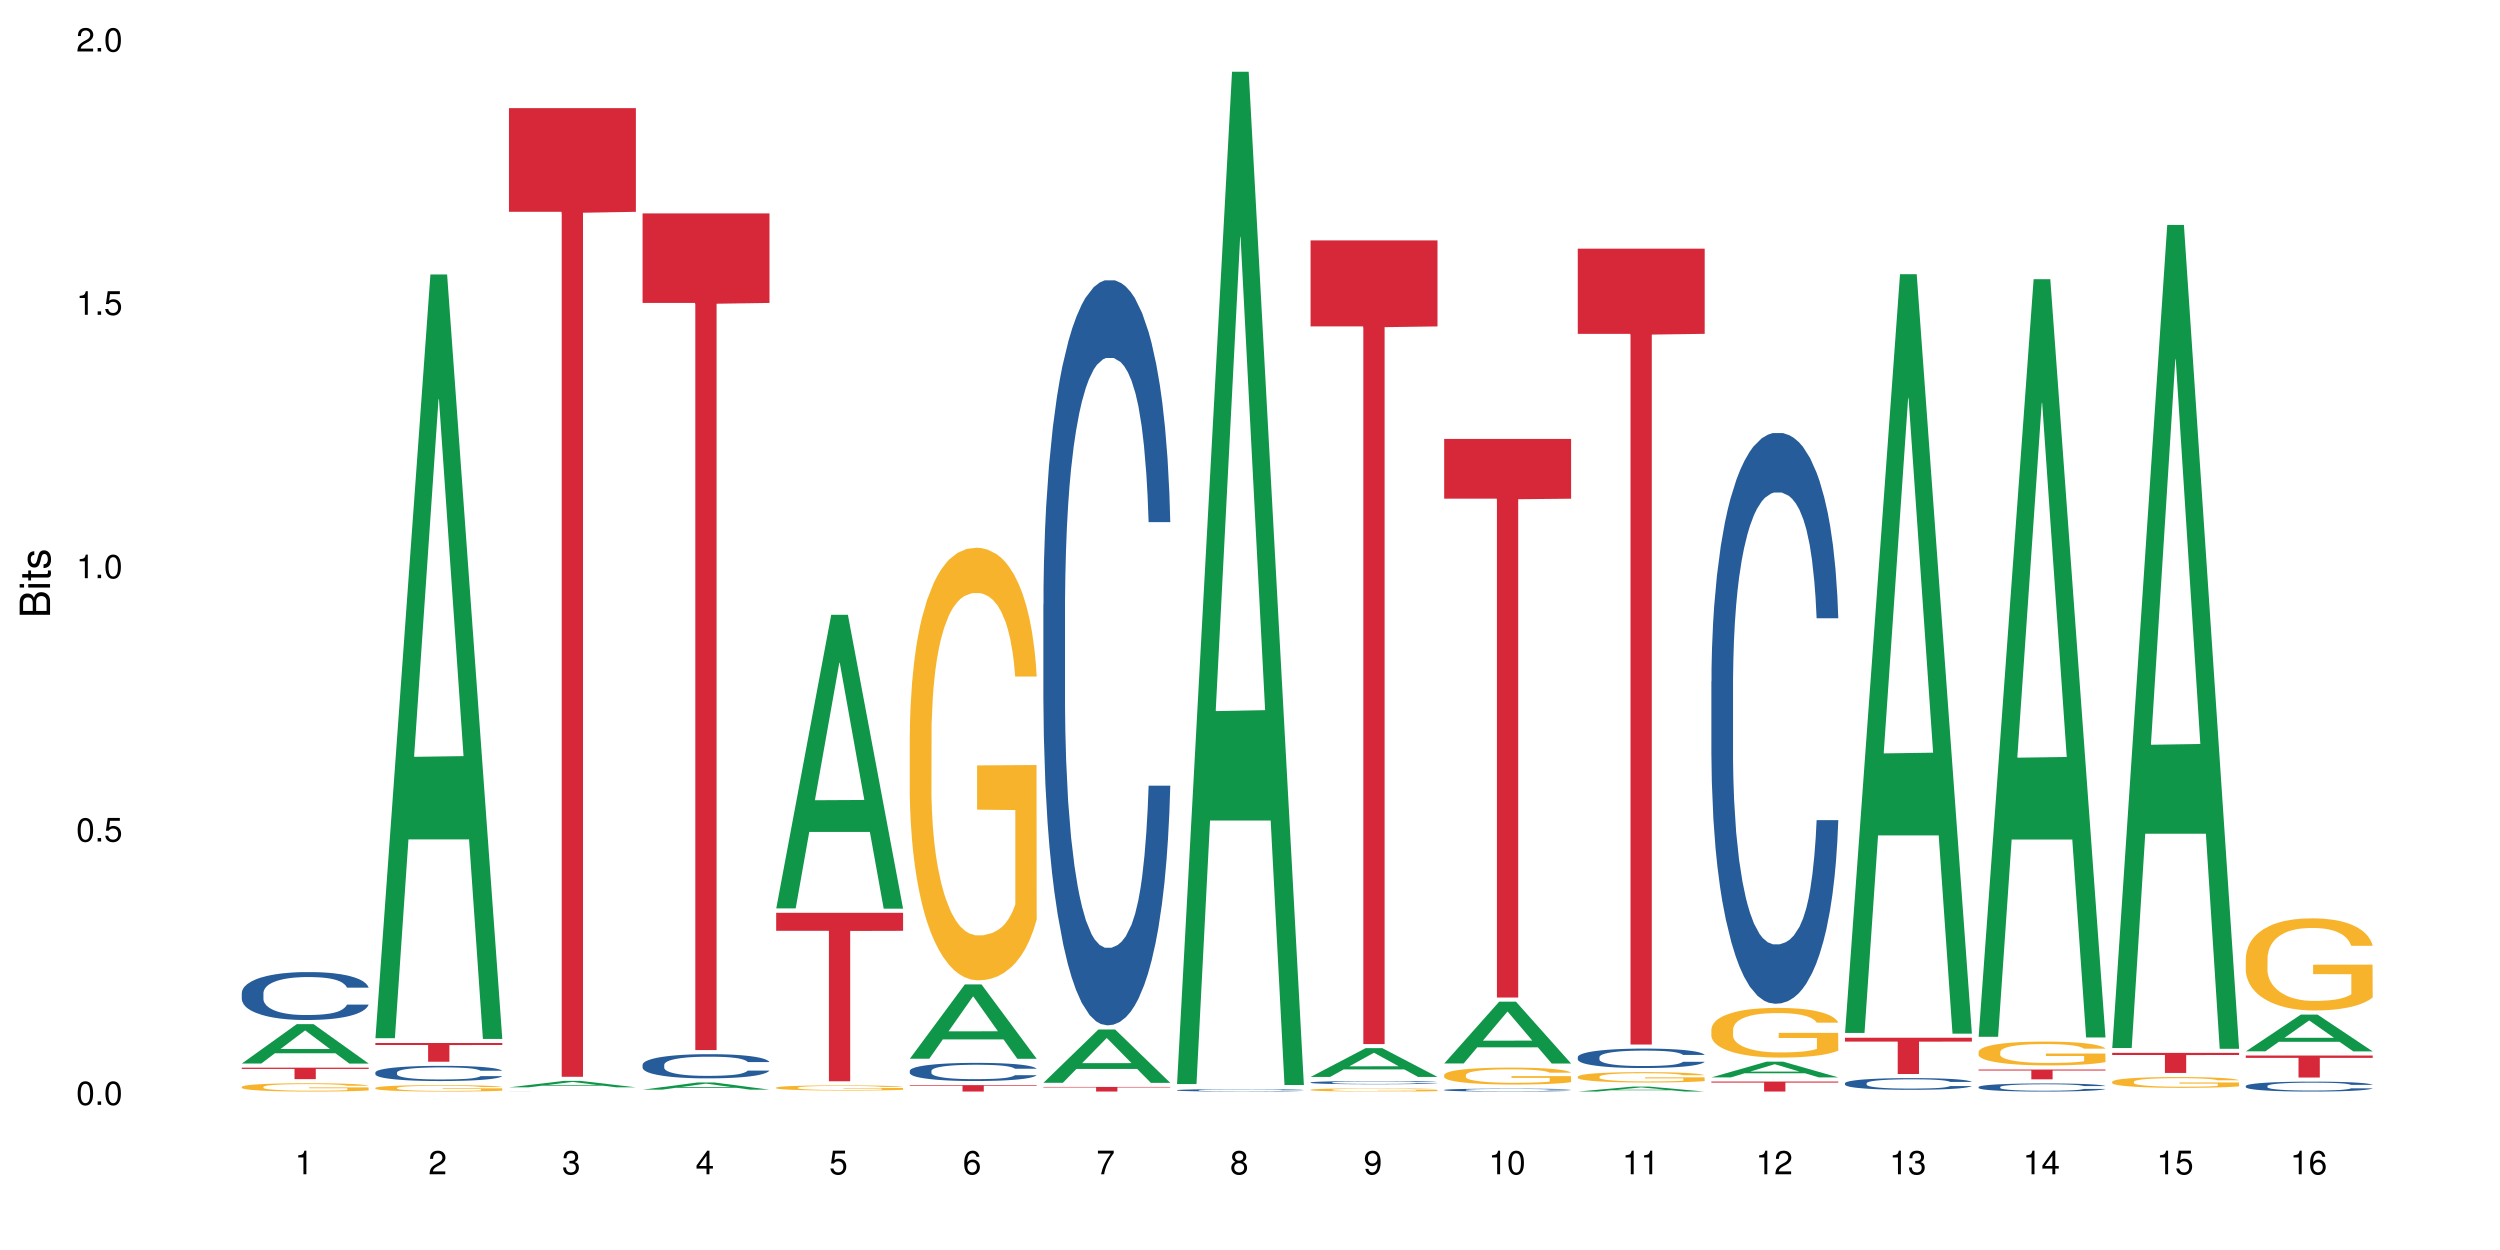 <?xml version="1.0" encoding="UTF-8"?>
<svg xmlns="http://www.w3.org/2000/svg" xmlns:xlink="http://www.w3.org/1999/xlink" width="720pt" height="360pt" viewBox="0 0 720 360" version="1.1">
<defs>
<g>
<symbol overflow="visible" id="glyph0-0">
<path style="stroke:none;" d=""/>
</symbol>
<symbol overflow="visible" id="glyph0-1">
<path style="stroke:none;" d="M 2.641 -6.797 C 2 -6.797 1.422 -6.531 1.078 -6.047 C 0.641 -5.453 0.406 -4.547 0.406 -3.297 C 0.406 -1 1.188 0.219 2.641 0.219 C 4.078 0.219 4.859 -1 4.859 -3.234 C 4.859 -4.562 4.656 -5.438 4.203 -6.047 C 3.844 -6.531 3.281 -6.797 2.641 -6.797 Z M 2.641 -6.047 C 3.547 -6.047 4 -5.125 4 -3.312 C 4 -1.375 3.562 -0.484 2.625 -0.484 C 1.734 -0.484 1.281 -1.422 1.281 -3.281 C 1.281 -5.141 1.734 -6.047 2.641 -6.047 Z M 2.641 -6.047 "/>
</symbol>
<symbol overflow="visible" id="glyph0-2">
<path style="stroke:none;" d="M 1.828 -1 L 0.828 -1 L 0.828 0 L 1.828 0 Z M 1.828 -1 "/>
</symbol>
<symbol overflow="visible" id="glyph0-3">
<path style="stroke:none;" d="M 4.562 -6.797 L 1.062 -6.797 L 0.547 -3.094 L 1.328 -3.094 C 1.719 -3.562 2.047 -3.734 2.578 -3.734 C 3.484 -3.734 4.062 -3.109 4.062 -2.094 C 4.062 -1.125 3.484 -0.531 2.578 -0.531 C 1.828 -0.531 1.375 -0.906 1.188 -1.672 L 0.328 -1.672 C 0.453 -1.109 0.547 -0.844 0.75 -0.594 C 1.125 -0.078 1.828 0.219 2.594 0.219 C 3.969 0.219 4.922 -0.781 4.922 -2.219 C 4.922 -3.562 4.031 -4.484 2.719 -4.484 C 2.25 -4.484 1.859 -4.359 1.469 -4.062 L 1.734 -5.969 L 4.562 -5.969 Z M 4.562 -6.797 "/>
</symbol>
<symbol overflow="visible" id="glyph0-4">
<path style="stroke:none;" d="M 2.484 -4.844 L 2.484 0 L 3.328 0 L 3.328 -6.797 L 2.766 -6.797 C 2.469 -5.75 2.281 -5.609 0.984 -5.453 L 0.984 -4.844 Z M 2.484 -4.844 "/>
</symbol>
<symbol overflow="visible" id="glyph0-5">
<path style="stroke:none;" d="M 4.859 -0.828 L 1.281 -0.828 C 1.359 -1.391 1.672 -1.75 2.5 -2.234 L 3.469 -2.75 C 4.406 -3.266 4.906 -3.969 4.906 -4.812 C 4.906 -5.375 4.672 -5.906 4.266 -6.266 C 3.859 -6.625 3.375 -6.797 2.719 -6.797 C 1.859 -6.797 1.219 -6.5 0.844 -5.922 C 0.609 -5.562 0.5 -5.125 0.484 -4.438 L 1.328 -4.438 C 1.359 -4.906 1.406 -5.188 1.531 -5.406 C 1.75 -5.812 2.188 -6.062 2.703 -6.062 C 3.469 -6.062 4.031 -5.516 4.031 -4.781 C 4.031 -4.25 3.719 -3.797 3.125 -3.438 L 2.234 -2.938 C 0.812 -2.141 0.406 -1.5 0.328 0 L 4.859 0 Z M 4.859 -0.828 "/>
</symbol>
<symbol overflow="visible" id="glyph0-6">
<path style="stroke:none;" d="M 2.125 -3.125 L 2.578 -3.125 C 3.516 -3.125 3.984 -2.703 3.984 -1.891 C 3.984 -1.031 3.469 -0.531 2.578 -0.531 C 1.656 -0.531 1.203 -0.984 1.156 -1.969 L 0.312 -1.969 C 0.344 -1.422 0.438 -1.078 0.609 -0.766 C 0.953 -0.109 1.625 0.219 2.547 0.219 C 3.953 0.219 4.859 -0.609 4.859 -1.906 C 4.859 -2.766 4.516 -3.25 3.703 -3.516 C 4.344 -3.766 4.656 -4.25 4.656 -4.938 C 4.656 -6.109 3.875 -6.797 2.578 -6.797 C 1.203 -6.797 0.484 -6.047 0.453 -4.609 L 1.297 -4.609 C 1.312 -5.016 1.344 -5.25 1.453 -5.453 C 1.641 -5.828 2.062 -6.062 2.594 -6.062 C 3.344 -6.062 3.797 -5.625 3.797 -4.906 C 3.797 -4.422 3.609 -4.141 3.25 -3.984 C 3.016 -3.891 2.719 -3.844 2.125 -3.844 Z M 2.125 -3.125 "/>
</symbol>
<symbol overflow="visible" id="glyph0-7">
<path style="stroke:none;" d="M 3.141 -1.625 L 3.141 0 L 3.984 0 L 3.984 -1.625 L 4.984 -1.625 L 4.984 -2.391 L 3.984 -2.391 L 3.984 -6.797 L 3.359 -6.797 L 0.266 -2.516 L 0.266 -1.625 Z M 3.141 -2.391 L 1 -2.391 L 3.141 -5.359 Z M 3.141 -2.391 "/>
</symbol>
<symbol overflow="visible" id="glyph0-8">
<path style="stroke:none;" d="M 4.781 -5.031 C 4.609 -6.141 3.891 -6.797 2.844 -6.797 C 2.094 -6.797 1.422 -6.438 1.031 -5.828 C 0.609 -5.172 0.406 -4.344 0.406 -3.094 C 0.406 -1.953 0.578 -1.234 0.984 -0.625 C 1.359 -0.078 1.953 0.219 2.703 0.219 C 3.984 0.219 4.922 -0.734 4.922 -2.078 C 4.922 -3.344 4.062 -4.234 2.844 -4.234 C 2.172 -4.234 1.641 -3.969 1.281 -3.469 C 1.281 -5.125 1.828 -6.047 2.797 -6.047 C 3.391 -6.047 3.797 -5.672 3.938 -5.031 Z M 2.734 -3.484 C 3.547 -3.484 4.062 -2.922 4.062 -2 C 4.062 -1.156 3.484 -0.531 2.703 -0.531 C 1.922 -0.531 1.328 -1.188 1.328 -2.047 C 1.328 -2.891 1.906 -3.484 2.734 -3.484 Z M 2.734 -3.484 "/>
</symbol>
<symbol overflow="visible" id="glyph0-9">
<path style="stroke:none;" d="M 4.984 -6.797 L 0.438 -6.797 L 0.438 -5.969 L 4.109 -5.969 C 2.5 -3.656 1.828 -2.234 1.328 0 L 2.219 0 C 2.594 -2.172 3.453 -4.047 4.984 -6.094 Z M 4.984 -6.797 "/>
</symbol>
<symbol overflow="visible" id="glyph0-10">
<path style="stroke:none;" d="M 3.75 -3.578 C 4.453 -4 4.688 -4.344 4.688 -4.984 C 4.688 -6.047 3.844 -6.797 2.641 -6.797 C 1.438 -6.797 0.594 -6.047 0.594 -4.984 C 0.594 -4.359 0.828 -4.016 1.516 -3.578 C 0.734 -3.203 0.359 -2.641 0.359 -1.891 C 0.359 -0.641 1.297 0.219 2.641 0.219 C 3.984 0.219 4.922 -0.641 4.922 -1.875 C 4.922 -2.641 4.531 -3.203 3.75 -3.578 Z M 2.641 -6.047 C 3.359 -6.047 3.812 -5.625 3.812 -4.969 C 3.812 -4.344 3.344 -3.922 2.641 -3.922 C 1.922 -3.922 1.453 -4.344 1.453 -4.984 C 1.453 -5.625 1.922 -6.047 2.641 -6.047 Z M 2.641 -3.203 C 3.484 -3.203 4.062 -2.672 4.062 -1.875 C 4.062 -1.062 3.484 -0.531 2.625 -0.531 C 1.797 -0.531 1.219 -1.078 1.219 -1.875 C 1.219 -2.672 1.797 -3.203 2.641 -3.203 Z M 2.641 -3.203 "/>
</symbol>
<symbol overflow="visible" id="glyph0-11">
<path style="stroke:none;" d="M 0.516 -1.547 C 0.672 -0.438 1.406 0.219 2.438 0.219 C 3.188 0.219 3.859 -0.141 4.266 -0.75 C 4.688 -1.406 4.891 -2.25 4.891 -3.484 C 4.891 -4.625 4.703 -5.359 4.312 -5.953 C 3.938 -6.5 3.344 -6.797 2.594 -6.797 C 1.297 -6.797 0.359 -5.844 0.359 -4.516 C 0.359 -3.25 1.234 -2.344 2.453 -2.344 C 3.094 -2.344 3.562 -2.578 4.016 -3.109 C 4 -1.453 3.469 -0.531 2.5 -0.531 C 1.906 -0.531 1.484 -0.906 1.359 -1.547 Z M 2.578 -6.062 C 3.375 -6.062 3.969 -5.406 3.969 -4.531 C 3.969 -3.688 3.375 -3.094 2.547 -3.094 C 1.734 -3.094 1.234 -3.672 1.234 -4.578 C 1.234 -5.438 1.797 -6.062 2.578 -6.062 Z M 2.578 -6.062 "/>
</symbol>
<symbol overflow="visible" id="glyph1-0">
<path style="stroke:none;" d=""/>
</symbol>
<symbol overflow="visible" id="glyph1-1">
<path style="stroke:none;" d="M 0 -0.953 L 0 -4.891 C 0 -5.719 -0.234 -6.344 -0.734 -6.797 C -1.188 -7.234 -1.812 -7.469 -2.5 -7.469 C -3.547 -7.469 -4.188 -7 -4.625 -5.875 C -4.984 -6.672 -5.641 -7.094 -6.531 -7.094 C -7.156 -7.094 -7.734 -6.859 -8.141 -6.391 C -8.562 -5.938 -8.75 -5.344 -8.75 -4.5 L -8.75 -0.953 Z M -4.984 -2.062 L -7.766 -2.062 L -7.766 -4.219 C -7.766 -4.844 -7.688 -5.203 -7.453 -5.5 C -7.219 -5.812 -6.859 -5.969 -6.375 -5.969 C -5.906 -5.969 -5.531 -5.812 -5.297 -5.5 C -5.062 -5.203 -4.984 -4.844 -4.984 -4.219 Z M -0.984 -2.062 L -4 -2.062 L -4 -4.781 C -4 -5.328 -3.859 -5.688 -3.578 -5.953 C -3.297 -6.219 -2.922 -6.359 -2.484 -6.359 C -2.062 -6.359 -1.688 -6.219 -1.406 -5.953 C -1.109 -5.688 -0.984 -5.328 -0.984 -4.781 Z M -0.984 -2.062 "/>
</symbol>
<symbol overflow="visible" id="glyph1-2">
<path style="stroke:none;" d="M -6.281 -1.797 L -6.281 -0.797 L 0 -0.797 L 0 -1.797 Z M -8.75 -1.797 L -8.75 -0.797 L -7.484 -0.797 L -7.484 -1.797 Z M -8.75 -1.797 "/>
</symbol>
<symbol overflow="visible" id="glyph1-3">
<path style="stroke:none;" d="M -6.281 -3.047 L -6.281 -2.016 L -8.016 -2.016 L -8.016 -1.016 L -6.281 -1.016 L -6.281 -0.172 L -5.469 -0.172 L -5.469 -1.016 L -0.719 -1.016 C -0.078 -1.016 0.281 -1.453 0.281 -2.234 C 0.281 -2.469 0.25 -2.719 0.188 -3.047 L -0.641 -3.047 C -0.609 -2.922 -0.594 -2.766 -0.594 -2.562 C -0.594 -2.141 -0.719 -2.016 -1.156 -2.016 L -5.469 -2.016 L -5.469 -3.047 Z M -6.281 -3.047 "/>
</symbol>
<symbol overflow="visible" id="glyph1-4">
<path style="stroke:none;" d="M -4.531 -5.25 C -5.766 -5.25 -6.469 -4.422 -6.469 -2.969 C -6.469 -1.516 -5.719 -0.562 -4.547 -0.562 C -3.562 -0.562 -3.094 -1.062 -2.734 -2.562 L -2.516 -3.484 C -2.344 -4.188 -2.094 -4.469 -1.625 -4.469 C -1.047 -4.469 -0.641 -3.875 -0.641 -3 C -0.641 -2.453 -0.797 -2 -1.062 -1.75 C -1.25 -1.594 -1.422 -1.531 -1.875 -1.469 L -1.875 -0.406 C -0.422 -0.453 0.281 -1.266 0.281 -2.922 C 0.281 -4.5 -0.5 -5.516 -1.719 -5.516 C -2.656 -5.516 -3.172 -4.984 -3.469 -3.734 L -3.703 -2.766 C -3.891 -1.953 -4.156 -1.609 -4.594 -1.609 C -5.172 -1.609 -5.547 -2.125 -5.547 -2.938 C -5.547 -3.75 -5.203 -4.172 -4.531 -4.203 Z M -4.531 -5.25 "/>
</symbol>
</g>
</defs>
<g id="surface24486">
<rect x="0" y="0" width="720" height="360" style="fill:rgb(100%,100%,100%);fill-opacity:1;stroke:none;"/>
<path style=" stroke:none;fill-rule:nonzero;fill:rgb(6.275%,58.824%,28.235%);fill-opacity:1;" d="M 69.629 306.301 L 69.668 306.289 L 85.484 294.941 L 90.289 294.941 L 106.184 306.309 L 100.598 306.309 L 96.613 303.344 L 79.156 303.344 L 75.254 306.301 L 69.629 306.301 L 80.836 302.117 L 95.012 302.105 L 87.945 296.801 L 87.867 296.789 L 87.789 296.82 L 80.797 302.105 L 80.836 302.117 Z M 69.629 306.301 "/>
<path style=" stroke:none;fill-rule:nonzero;fill:rgb(14.51%,36.078%,60%);fill-opacity:1;" d="M 69.629 285.969 L 69.676 285.957 L 69.676 285.652 L 69.809 285.172 L 70.121 284.566 L 70.434 284.152 L 71.234 283.406 L 72.348 282.688 L 73.508 282.133 L 74.355 281.805 L 75.113 281.551 L 76.852 281.086 L 77.965 280.848 L 79.168 280.633 L 80.641 280.418 L 81.711 280.293 L 84.117 280.09 L 85.898 280 L 87.281 279.965 L 90.27 279.965 L 92.051 280.012 L 93.344 280.078 L 94.77 280.176 L 95.973 280.293 L 98.07 280.57 L 99.941 280.922 L 100.789 281.125 L 102.125 281.516 L 103.152 281.895 L 103.863 282.223 L 104.668 282.688 L 105.379 283.254 L 105.914 283.898 L 106.184 284.441 L 99.941 284.441 L 99.629 283.938 L 99.273 283.547 L 98.605 283.027 L 97.938 282.664 L 97 282.297 L 96.152 282.059 L 94.992 281.816 L 93.969 281.668 L 92.898 281.551 L 91.875 281.477 L 89.91 281.402 L 87.637 281.402 L 86.793 281.426 L 85.055 281.527 L 84.117 281.617 L 82.781 281.793 L 81.844 281.957 L 80.73 282.207 L 79.973 282.422 L 79.035 282.75 L 78.367 283.043 L 77.609 283.457 L 77.164 283.773 L 76.762 284.125 L 76.406 284.543 L 76.137 284.984 L 75.961 285.449 L 75.871 285.906 L 75.871 287.859 L 75.961 288.312 L 76.184 288.844 L 76.762 289.613 L 77.609 290.281 L 78.59 290.812 L 79.527 291.191 L 80.059 291.367 L 80.773 291.57 L 81.887 291.82 L 83.492 292.074 L 84.43 292.176 L 85.855 292.273 L 87.328 292.324 L 89.289 292.324 L 91.027 292.273 L 92.184 292.211 L 93.391 292.109 L 95.039 291.898 L 96.062 291.695 L 96.953 291.457 L 97.625 291.215 L 98.07 291.012 L 98.738 290.621 L 99.273 290.195 L 99.676 289.754 L 99.941 289.324 L 106.184 289.324 L 105.914 289.828 L 105.516 290.32 L 105.113 290.688 L 104.488 291.129 L 103.773 291.52 L 102.75 291.961 L 101.902 292.25 L 100.789 292.566 L 99.762 292.805 L 98.648 293.02 L 97 293.273 L 95.93 293.398 L 94.77 293.512 L 93.391 293.613 L 91.648 293.699 L 89.777 293.75 L 88.039 293.762 L 86.168 293.738 L 84.785 293.688 L 82.957 293.574 L 80.684 293.348 L 79.035 293.109 L 77.742 292.867 L 76.629 292.617 L 75.379 292.273 L 73.773 291.719 L 72.793 291.293 L 72.125 290.938 L 71.367 290.445 L 70.832 290.004 L 70.207 289.297 L 69.762 288.402 L 69.629 287.707 Z M 69.629 285.969 "/>
<path style=" stroke:none;fill-rule:nonzero;fill:rgb(96.863%,70.196%,16.863%);fill-opacity:1;" d="M 69.629 313 L 69.676 313 L 69.676 312.957 L 69.852 312.859 L 70.297 312.723 L 70.879 312.609 L 71.5 312.523 L 71.902 312.477 L 72.57 312.41 L 73.152 312.363 L 74.621 312.266 L 76.496 312.172 L 77.52 312.133 L 78.68 312.098 L 80.328 312.055 L 81.086 312.039 L 83.402 312.004 L 86.035 311.984 L 88.93 311.977 L 90.27 311.977 L 92.098 311.988 L 94.594 312.012 L 96.02 312.031 L 97.133 312.055 L 98.293 312.082 L 99.719 312.129 L 101.055 312.18 L 102.125 312.23 L 103.195 312.297 L 104.086 312.367 L 104.844 312.445 L 105.516 312.535 L 105.914 312.613 L 106.184 312.688 L 99.984 312.688 L 99.629 312.613 L 99.227 312.555 L 98.559 312.48 L 97.891 312.43 L 97.223 312.387 L 95.973 312.332 L 94.906 312.297 L 93.566 312.266 L 92.273 312.246 L 90.805 312.23 L 89.91 312.227 L 87.551 312.227 L 85.41 312.242 L 84.16 312.262 L 83.27 312.277 L 82.023 312.312 L 81.266 312.336 L 80.816 312.355 L 79.48 312.422 L 78.59 312.484 L 78.098 312.523 L 77.477 312.59 L 77.027 312.648 L 76.539 312.738 L 76.27 312.805 L 75.914 312.953 L 75.871 313.344 L 76.004 313.43 L 76.27 313.52 L 76.629 313.598 L 77.164 313.68 L 77.699 313.742 L 78.633 313.828 L 79.438 313.887 L 80.059 313.922 L 81.266 313.98 L 81.754 314 L 82.914 314.039 L 84.117 314.07 L 85.59 314.098 L 86.703 314.109 L 88.484 314.121 L 90.758 314.121 L 93.434 314.109 L 95.129 314.09 L 96.285 314.074 L 97.043 314.059 L 97.98 314.035 L 98.648 314.012 L 99.273 313.988 L 100.031 313.949 L 100.031 313.43 L 89.02 313.426 L 89.02 313.18 L 106.137 313.18 L 106.184 314.035 L 105.246 314.094 L 104.086 314.148 L 102.973 314.195 L 101.812 314.23 L 100.164 314.273 L 98.828 314.297 L 96.777 314.328 L 94.906 314.348 L 92.941 314.363 L 91.203 314.367 L 89.152 314.371 L 87.328 314.367 L 85.363 314.352 L 83.805 314.336 L 82.379 314.312 L 80.953 314.285 L 79.168 314.238 L 78.012 314.203 L 76.805 314.156 L 75.602 314.102 L 74.531 314.043 L 73.82 313.996 L 73.105 313.945 L 72.348 313.879 L 71.637 313.805 L 71.102 313.738 L 70.609 313.66 L 70.254 313.586 L 69.898 313.488 L 69.719 313.41 L 69.629 313.344 Z M 69.629 313 "/>
<path style=" stroke:none;fill-rule:nonzero;fill:rgb(83.922%,15.686%,22.353%);fill-opacity:1;" d="M 69.629 307.488 L 106.184 307.488 L 106.184 307.844 L 90.949 307.848 L 90.949 310.797 L 84.82 310.797 L 84.82 307.852 L 84.73 307.844 L 69.629 307.844 Z M 69.629 307.488 "/>
<path style=" stroke:none;fill-rule:nonzero;fill:rgb(6.275%,58.824%,28.235%);fill-opacity:1;" d="M 108.105 299.004 L 108.145 298.797 L 123.961 79.047 L 128.766 79.047 L 144.66 299.211 L 139.074 299.211 L 135.09 241.742 L 117.637 241.742 L 113.73 299.004 L 108.105 299.004 L 119.312 217.965 L 133.492 217.762 L 126.422 115.016 L 126.344 114.809 L 126.266 115.43 L 119.273 217.762 L 119.312 217.965 Z M 108.105 299.004 "/>
<path style=" stroke:none;fill-rule:nonzero;fill:rgb(14.51%,36.078%,60%);fill-opacity:1;" d="M 108.105 308.863 L 108.152 308.859 L 108.152 308.766 L 108.285 308.613 L 108.598 308.422 L 108.91 308.289 L 109.711 308.051 L 110.824 307.824 L 111.984 307.648 L 112.832 307.543 L 113.59 307.465 L 115.328 307.316 L 116.441 307.238 L 117.645 307.172 L 119.117 307.102 L 120.188 307.062 L 122.594 307 L 124.375 306.973 L 125.758 306.961 L 128.746 306.961 L 130.527 306.977 L 131.82 306.996 L 133.246 307.027 L 134.453 307.062 L 136.547 307.152 L 138.418 307.262 L 139.266 307.328 L 140.602 307.453 L 141.629 307.57 L 142.34 307.676 L 143.145 307.824 L 143.855 308.004 L 144.391 308.207 L 144.66 308.379 L 138.418 308.379 L 138.105 308.219 L 137.75 308.098 L 137.082 307.934 L 136.414 307.816 L 135.477 307.699 L 134.629 307.625 L 133.469 307.547 L 132.445 307.5 L 131.375 307.465 L 130.352 307.441 L 128.391 307.414 L 126.117 307.414 L 125.27 307.422 L 123.531 307.457 L 122.594 307.484 L 121.258 307.539 L 120.32 307.59 L 119.207 307.672 L 118.449 307.738 L 117.512 307.844 L 116.844 307.938 L 116.086 308.066 L 115.641 308.168 L 115.238 308.281 L 114.883 308.414 L 114.613 308.551 L 114.438 308.699 L 114.348 308.844 L 114.348 309.465 L 114.438 309.609 L 114.66 309.777 L 115.238 310.023 L 116.086 310.234 L 117.066 310.402 L 118.004 310.523 L 118.539 310.578 L 119.25 310.641 L 120.363 310.723 L 121.969 310.801 L 122.906 310.836 L 124.332 310.867 L 125.805 310.883 L 127.766 310.883 L 129.504 310.867 L 130.664 310.848 L 131.867 310.812 L 133.516 310.746 L 134.539 310.684 L 135.434 310.605 L 136.102 310.531 L 136.547 310.465 L 137.215 310.344 L 137.75 310.207 L 138.152 310.066 L 138.418 309.93 L 144.66 309.93 L 144.391 310.09 L 143.992 310.246 L 143.59 310.363 L 142.965 310.5 L 142.254 310.625 L 141.227 310.766 L 140.379 310.859 L 139.266 310.957 L 138.242 311.035 L 137.125 311.102 L 135.477 311.184 L 134.406 311.223 L 133.246 311.258 L 131.867 311.289 L 130.129 311.32 L 128.254 311.336 L 126.516 311.34 L 124.645 311.332 L 123.262 311.316 L 121.434 311.277 L 119.16 311.207 L 117.512 311.129 L 116.219 311.055 L 115.105 310.973 L 113.855 310.867 L 112.254 310.691 L 111.27 310.555 L 110.602 310.441 L 109.844 310.285 L 109.309 310.145 L 108.688 309.922 L 108.238 309.637 L 108.105 309.418 Z M 108.105 308.863 "/>
<path style=" stroke:none;fill-rule:nonzero;fill:rgb(96.863%,70.196%,16.863%);fill-opacity:1;" d="M 108.105 313.312 L 108.152 313.309 L 108.152 313.277 L 108.328 313.199 L 108.773 313.094 L 109.355 313.008 L 109.98 312.941 L 110.379 312.906 L 111.047 312.855 L 111.629 312.816 L 113.098 312.742 L 114.973 312.672 L 115.996 312.641 L 117.156 312.609 L 118.805 312.578 L 119.562 312.566 L 121.879 312.539 L 124.512 312.523 L 127.406 312.52 L 128.746 312.52 L 130.574 312.527 L 133.07 312.547 L 134.496 312.562 L 135.609 312.578 L 136.77 312.602 L 138.195 312.637 L 139.531 312.676 L 140.602 312.715 L 141.672 312.766 L 142.562 312.82 L 143.32 312.879 L 143.992 312.953 L 144.391 313.012 L 144.66 313.07 L 138.465 313.07 L 138.105 313.012 L 137.707 312.965 L 137.035 312.91 L 136.367 312.867 L 135.699 312.836 L 134.453 312.793 L 133.383 312.766 L 132.043 312.742 L 130.75 312.727 L 129.281 312.715 L 128.391 312.711 L 126.027 312.711 L 123.887 312.723 L 122.637 312.738 L 121.746 312.75 L 120.5 312.777 L 119.742 312.797 L 119.297 312.812 L 117.957 312.863 L 117.066 312.91 L 116.574 312.941 L 115.953 312.992 L 115.508 313.039 L 115.016 313.105 L 114.75 313.156 L 114.391 313.273 L 114.348 313.578 L 114.48 313.641 L 114.75 313.711 L 115.105 313.773 L 115.641 313.836 L 116.176 313.887 L 117.109 313.949 L 117.914 313.996 L 118.539 314.023 L 119.742 314.07 L 120.23 314.086 L 121.391 314.113 L 122.594 314.141 L 124.066 314.16 L 125.18 314.168 L 126.961 314.18 L 129.234 314.18 L 131.91 314.168 L 133.605 314.152 L 134.762 314.141 L 135.52 314.129 L 136.457 314.109 L 137.125 314.094 L 137.75 314.074 L 138.508 314.047 L 138.508 313.641 L 127.496 313.641 L 127.496 313.449 L 144.613 313.449 L 144.66 314.109 L 143.723 314.156 L 142.562 314.199 L 141.449 314.234 L 140.289 314.262 L 138.641 314.293 L 137.305 314.316 L 135.254 314.34 L 133.383 314.355 L 131.422 314.363 L 129.68 314.367 L 127.633 314.371 L 125.805 314.367 L 123.844 314.355 L 122.281 314.344 L 120.855 314.328 L 119.43 314.305 L 117.645 314.27 L 116.488 314.242 L 115.285 314.203 L 114.078 314.164 L 113.012 314.117 L 112.297 314.082 L 111.582 314.039 L 110.824 313.988 L 110.113 313.934 L 109.578 313.879 L 109.086 313.82 L 108.73 313.766 L 108.375 313.688 L 108.195 313.629 L 108.105 313.574 Z M 108.105 313.312 "/>
<path style=" stroke:none;fill-rule:nonzero;fill:rgb(83.922%,15.686%,22.353%);fill-opacity:1;" d="M 108.105 300.391 L 144.66 300.391 L 144.66 300.965 L 129.426 300.973 L 129.426 305.781 L 123.297 305.781 L 123.297 300.977 L 123.207 300.965 L 108.105 300.965 Z M 108.105 300.391 "/>
<path style=" stroke:none;fill-rule:nonzero;fill:rgb(6.275%,58.824%,28.235%);fill-opacity:1;" d="M 146.582 313.152 L 146.621 313.152 L 162.438 311.297 L 167.242 311.297 L 183.137 313.156 L 177.551 313.156 L 173.57 312.672 L 156.113 312.672 L 152.207 313.152 L 146.582 313.152 L 157.793 312.469 L 171.969 312.469 L 164.898 311.602 L 164.82 311.598 L 164.742 311.602 L 157.754 312.469 L 157.793 312.469 Z M 146.582 313.152 "/>
<path style=" stroke:none;fill-rule:nonzero;fill:rgb(14.51%,36.078%,60%);fill-opacity:1;" d="M 146.582 314.352 L 146.629 314.352 L 146.629 314.348 L 147.074 314.348 L 147.387 314.344 L 149.301 314.344 L 150.461 314.34 L 152.066 314.34 L 153.805 314.336 L 177.742 314.336 L 179.078 314.34 L 180.82 314.34 L 181.621 314.344 L 182.867 314.344 L 183.137 314.348 L 176.895 314.348 L 176.582 314.344 L 174.891 314.344 L 173.953 314.34 L 156.926 314.34 L 155.988 314.344 L 153.715 314.344 L 153.359 314.348 L 152.914 314.348 L 152.824 314.352 L 152.824 314.355 L 152.914 314.355 L 153.137 314.359 L 153.715 314.359 L 154.562 314.363 L 157.727 314.363 L 158.844 314.367 L 173.016 314.367 L 173.91 314.363 L 176.227 314.363 L 176.629 314.359 L 183.137 314.359 L 182.867 314.359 L 182.469 314.363 L 180.73 314.363 L 179.703 314.367 L 175.602 314.367 L 173.953 314.371 L 157.637 314.371 L 155.988 314.367 L 150.73 314.367 L 149.75 314.363 L 148.32 314.363 L 147.785 314.359 L 147.164 314.359 L 146.719 314.355 L 146.582 314.355 Z M 146.582 314.352 "/>
<path style=" stroke:none;fill-rule:nonzero;fill:rgb(83.922%,15.686%,22.353%);fill-opacity:1;" d="M 146.582 31.145 L 183.137 31.145 L 183.137 61.004 L 167.902 61.266 L 167.902 310.117 L 161.773 310.117 L 161.773 61.527 L 161.684 61.004 L 146.582 61.004 Z M 146.582 31.145 "/>
<path style=" stroke:none;fill-rule:nonzero;fill:rgb(6.275%,58.824%,28.235%);fill-opacity:1;" d="M 185.059 313.824 L 185.098 313.824 L 200.914 311.75 L 205.719 311.75 L 221.613 313.828 L 216.027 313.828 L 212.047 313.285 L 194.59 313.285 L 190.684 313.824 L 185.059 313.824 L 196.27 313.062 L 210.445 313.059 L 203.375 312.09 L 203.297 312.086 L 203.219 312.094 L 196.23 313.059 L 196.27 313.062 Z M 185.059 313.824 "/>
<path style=" stroke:none;fill-rule:nonzero;fill:rgb(14.51%,36.078%,60%);fill-opacity:1;" d="M 185.059 306.637 L 185.105 306.629 L 185.105 306.477 L 185.238 306.234 L 185.551 305.93 L 185.863 305.719 L 186.664 305.344 L 187.781 304.98 L 188.938 304.699 L 189.785 304.535 L 190.543 304.406 L 192.281 304.172 L 193.395 304.051 L 194.602 303.941 L 196.07 303.836 L 197.141 303.77 L 199.547 303.668 L 201.332 303.625 L 202.711 303.605 L 205.699 303.605 L 207.484 303.629 L 208.773 303.664 L 210.203 303.715 L 211.406 303.77 L 213.5 303.91 L 215.371 304.09 L 216.219 304.191 L 217.559 304.387 L 218.582 304.578 L 219.297 304.746 L 220.098 304.98 L 220.812 305.266 L 221.348 305.59 L 221.613 305.867 L 215.371 305.867 L 215.062 305.609 L 214.703 305.414 L 214.035 305.152 L 213.367 304.969 L 212.43 304.781 L 211.582 304.664 L 210.426 304.543 L 209.398 304.465 L 208.328 304.406 L 207.305 304.371 L 205.344 304.332 L 203.07 304.332 L 202.223 304.344 L 200.484 304.395 L 199.547 304.438 L 198.211 304.527 L 197.273 304.609 L 196.16 304.738 L 195.402 304.848 L 194.465 305.012 L 193.797 305.16 L 193.039 305.367 L 192.594 305.527 L 192.191 305.707 L 191.836 305.918 L 191.57 306.141 L 191.391 306.375 L 191.301 306.605 L 191.301 307.59 L 191.391 307.82 L 191.613 308.086 L 192.191 308.477 L 193.039 308.812 L 194.02 309.082 L 194.957 309.27 L 195.492 309.359 L 196.203 309.461 L 197.32 309.59 L 198.922 309.719 L 199.859 309.77 L 201.285 309.82 L 202.758 309.844 L 204.719 309.844 L 206.457 309.82 L 207.617 309.785 L 208.82 309.734 L 210.469 309.629 L 211.496 309.527 L 212.387 309.406 L 213.055 309.285 L 213.5 309.184 L 214.168 308.984 L 214.703 308.77 L 215.105 308.547 L 215.371 308.328 L 221.613 308.328 L 221.348 308.582 L 220.945 308.832 L 220.543 309.016 L 219.918 309.238 L 219.207 309.438 L 218.18 309.66 L 217.336 309.805 L 216.219 309.965 L 215.195 310.086 L 214.078 310.195 L 212.43 310.32 L 211.359 310.387 L 210.203 310.441 L 208.82 310.492 L 207.082 310.539 L 205.211 310.562 L 203.469 310.57 L 201.598 310.559 L 200.215 310.531 L 198.391 310.473 L 196.117 310.359 L 194.465 310.238 L 193.172 310.117 L 192.059 309.992 L 190.812 309.82 L 189.207 309.539 L 188.227 309.32 L 187.555 309.145 L 186.797 308.895 L 186.266 308.672 L 185.641 308.316 L 185.195 307.863 L 185.059 307.516 Z M 185.059 306.637 "/>
<path style=" stroke:none;fill-rule:nonzero;fill:rgb(83.922%,15.686%,22.353%);fill-opacity:1;" d="M 185.059 61.453 L 221.613 61.453 L 221.613 87.246 L 206.379 87.473 L 206.379 302.426 L 200.25 302.426 L 200.25 87.699 L 200.16 87.246 L 185.059 87.246 Z M 185.059 61.453 "/>
<path style=" stroke:none;fill-rule:nonzero;fill:rgb(6.275%,58.824%,28.235%);fill-opacity:1;" d="M 223.539 261.617 L 223.578 261.539 L 239.391 177.062 L 244.195 177.062 L 260.09 261.699 L 254.504 261.699 L 250.523 239.605 L 233.066 239.605 L 229.16 261.617 L 223.539 261.617 L 234.746 230.465 L 248.922 230.387 L 241.852 190.891 L 241.773 190.812 L 241.695 191.051 L 234.707 230.387 L 234.746 230.465 Z M 223.539 261.617 "/>
<path style=" stroke:none;fill-rule:nonzero;fill:rgb(96.863%,70.196%,16.863%);fill-opacity:1;" d="M 223.539 313.227 L 223.582 313.227 L 223.582 313.199 L 223.762 313.137 L 224.207 313.055 L 224.785 312.984 L 225.41 312.93 L 225.812 312.902 L 226.48 312.859 L 227.059 312.832 L 228.531 312.77 L 230.402 312.715 L 231.426 312.688 L 232.586 312.664 L 234.234 312.641 L 234.992 312.629 L 237.312 312.609 L 239.941 312.594 L 242.84 312.59 L 244.176 312.594 L 246.004 312.598 L 248.5 312.613 L 249.926 312.625 L 251.043 312.641 L 252.199 312.656 L 253.625 312.684 L 254.965 312.719 L 256.035 312.75 L 257.105 312.789 L 257.996 312.832 L 258.754 312.883 L 259.422 312.938 L 259.824 312.984 L 260.09 313.031 L 253.895 313.031 L 253.539 312.984 L 253.137 312.949 L 252.469 312.902 L 251.801 312.871 L 251.129 312.848 L 249.883 312.812 L 248.812 312.789 L 247.477 312.77 L 246.184 312.758 L 244.711 312.75 L 243.82 312.746 L 241.457 312.746 L 239.316 312.758 L 238.07 312.766 L 237.18 312.777 L 235.93 312.797 L 235.172 312.816 L 234.727 312.824 L 233.391 312.867 L 232.496 312.906 L 232.008 312.93 L 231.383 312.973 L 230.938 313.008 L 230.445 313.062 L 230.18 313.102 L 229.824 313.195 L 229.777 313.438 L 229.91 313.492 L 230.18 313.547 L 230.535 313.594 L 231.07 313.648 L 231.605 313.688 L 232.543 313.738 L 233.344 313.773 L 233.969 313.797 L 235.172 313.832 L 235.664 313.848 L 236.82 313.871 L 238.023 313.891 L 239.496 313.906 L 240.609 313.914 L 242.395 313.922 L 244.668 313.922 L 247.34 313.914 L 249.035 313.902 L 250.195 313.891 L 250.953 313.883 L 251.887 313.867 L 252.559 313.852 L 253.18 313.836 L 253.938 313.816 L 253.938 313.492 L 242.93 313.488 L 242.93 313.336 L 260.047 313.336 L 260.09 313.867 L 259.152 313.902 L 257.996 313.938 L 256.879 313.965 L 255.723 313.988 L 254.074 314.016 L 252.734 314.031 L 250.684 314.051 L 248.812 314.062 L 246.852 314.07 L 245.113 314.074 L 243.062 314.074 L 241.234 314.07 L 239.273 314.062 L 237.711 314.055 L 234.859 314.023 L 233.078 313.992 L 231.918 313.969 L 230.715 313.941 L 229.512 313.906 L 228.441 313.871 L 227.727 313.844 L 227.016 313.809 L 226.258 313.77 L 225.543 313.723 L 225.008 313.684 L 224.52 313.633 L 224.16 313.59 L 223.805 313.527 L 223.625 313.48 L 223.539 313.438 Z M 223.539 313.227 "/>
<path style=" stroke:none;fill-rule:nonzero;fill:rgb(83.922%,15.686%,22.353%);fill-opacity:1;" d="M 223.539 262.879 L 260.09 262.879 L 260.09 268.074 L 244.855 268.117 L 244.855 311.41 L 238.727 311.41 L 238.727 268.164 L 238.637 268.074 L 223.539 268.074 Z M 223.539 262.879 "/>
<path style=" stroke:none;fill-rule:nonzero;fill:rgb(6.275%,58.824%,28.235%);fill-opacity:1;" d="M 262.016 304.91 L 262.055 304.891 L 277.871 283.516 L 282.672 283.516 L 298.566 304.93 L 292.984 304.93 L 289 299.34 L 271.543 299.34 L 267.637 304.91 L 262.016 304.91 L 273.223 297.027 L 287.398 297.008 L 280.328 287.016 L 280.25 286.996 L 280.172 287.055 L 273.184 297.008 L 273.223 297.027 Z M 262.016 304.91 "/>
<path style=" stroke:none;fill-rule:nonzero;fill:rgb(14.51%,36.078%,60%);fill-opacity:1;" d="M 262.016 308.383 L 262.059 308.379 L 262.059 308.262 L 262.191 308.082 L 262.504 307.852 L 262.816 307.695 L 263.617 307.414 L 264.734 307.141 L 265.891 306.93 L 266.738 306.805 L 267.496 306.711 L 269.234 306.535 L 270.352 306.441 L 271.555 306.363 L 273.023 306.281 L 274.094 306.234 L 276.5 306.156 L 278.285 306.125 L 279.668 306.109 L 282.652 306.109 L 284.438 306.129 L 285.73 306.152 L 287.156 306.191 L 288.359 306.234 L 290.453 306.34 L 292.328 306.473 L 293.172 306.547 L 294.512 306.695 L 295.535 306.84 L 296.25 306.965 L 297.051 307.141 L 297.766 307.355 L 298.301 307.598 L 298.566 307.805 L 292.328 307.805 L 292.016 307.613 L 291.656 307.465 L 290.988 307.27 L 290.32 307.133 L 289.383 306.992 L 288.539 306.902 L 287.379 306.812 L 286.352 306.754 L 285.285 306.711 L 284.258 306.684 L 282.297 306.652 L 280.023 306.652 L 279.176 306.664 L 277.438 306.703 L 276.5 306.734 L 275.164 306.801 L 274.227 306.863 L 273.113 306.961 L 272.355 307.039 L 271.422 307.164 L 270.75 307.273 L 269.992 307.434 L 269.547 307.551 L 269.148 307.684 L 268.789 307.844 L 268.523 308.012 L 268.344 308.188 L 268.254 308.359 L 268.254 309.102 L 268.344 309.273 L 268.566 309.473 L 269.148 309.766 L 269.992 310.016 L 270.973 310.219 L 271.91 310.359 L 272.445 310.43 L 273.16 310.504 L 274.273 310.602 L 275.879 310.695 L 276.812 310.734 L 278.238 310.773 L 279.711 310.793 L 281.672 310.793 L 283.41 310.773 L 284.57 310.75 L 285.773 310.711 L 287.422 310.629 L 288.449 310.551 L 289.34 310.461 L 290.008 310.371 L 290.453 310.293 L 291.121 310.145 L 291.656 309.984 L 292.059 309.816 L 292.328 309.652 L 298.566 309.652 L 298.301 309.844 L 297.898 310.031 L 297.496 310.172 L 296.875 310.336 L 296.16 310.484 L 295.137 310.652 L 294.289 310.762 L 293.172 310.883 L 292.148 310.973 L 291.035 311.055 L 289.383 311.148 L 288.316 311.199 L 287.156 311.242 L 285.773 311.277 L 284.035 311.312 L 282.164 311.332 L 280.426 311.336 L 278.551 311.328 L 277.172 311.309 L 275.344 311.266 L 273.07 311.18 L 271.422 311.086 L 270.129 310.996 L 269.012 310.902 L 267.766 310.773 L 266.16 310.562 L 265.18 310.398 L 264.512 310.266 L 263.754 310.078 L 263.219 309.91 L 262.594 309.645 L 262.148 309.305 L 262.016 309.043 Z M 262.016 308.383 "/>
<path style=" stroke:none;fill-rule:nonzero;fill:rgb(96.863%,70.196%,16.863%);fill-opacity:1;" d="M 262.016 211.109 L 262.059 210.996 L 262.059 208.719 L 262.238 203.598 L 262.684 196.543 L 263.262 190.742 L 263.887 186.191 L 264.289 183.801 L 264.957 180.387 L 265.535 177.883 L 267.008 172.762 L 268.879 167.984 L 269.906 165.938 L 271.062 164 L 272.711 161.84 L 273.469 161.043 L 275.789 159.223 L 278.418 158.086 L 281.316 157.742 L 282.652 157.855 L 284.48 158.312 L 286.977 159.562 L 288.402 160.703 L 289.52 161.84 L 290.676 163.32 L 292.105 165.594 L 293.441 168.324 L 294.512 171.055 L 295.582 174.469 L 296.473 178.109 L 297.23 182.094 L 297.898 186.871 L 298.301 190.855 L 298.566 194.836 L 292.371 194.836 L 292.016 190.855 L 291.613 187.781 L 290.945 184.027 L 290.277 181.297 L 289.605 179.137 L 288.359 176.176 L 287.289 174.355 L 285.953 172.762 L 284.66 171.738 L 283.188 171.055 L 282.297 170.828 L 279.934 170.828 L 277.793 171.625 L 276.547 172.535 L 275.656 173.445 L 274.406 175.152 L 273.648 176.52 L 273.203 177.43 L 271.867 180.957 L 270.973 184.141 L 270.484 186.305 L 269.859 189.719 L 269.414 192.789 L 268.922 197.34 L 268.656 200.754 L 268.301 208.492 L 268.254 228.973 L 268.391 233.297 L 268.656 237.961 L 269.012 242.059 L 269.547 246.383 L 270.082 249.68 L 271.02 254.117 L 271.82 257.078 L 272.445 259.012 L 273.648 262.082 L 274.141 263.109 L 275.297 265.156 L 276.5 266.75 L 277.973 268.113 L 279.086 268.797 L 280.871 269.367 L 283.145 269.367 L 285.816 268.684 L 287.512 267.773 L 288.672 266.863 L 289.43 266.066 L 290.363 264.816 L 291.035 263.676 L 291.656 262.426 L 292.414 260.492 L 292.414 233.297 L 281.406 233.184 L 281.406 220.438 L 298.523 220.324 L 298.566 264.816 L 297.633 267.887 L 296.473 270.844 L 295.359 273.121 L 294.199 275.055 L 292.551 277.219 L 291.211 278.582 L 289.16 280.176 L 287.289 281.199 L 285.328 281.883 L 283.59 282.223 L 281.539 282.336 L 279.711 282.109 L 277.75 281.426 L 276.191 280.516 L 274.762 279.379 L 273.336 277.898 L 271.555 275.512 L 270.395 273.574 L 269.191 271.188 L 267.988 268.344 L 266.918 265.27 L 266.203 262.879 L 265.492 260.148 L 264.734 256.734 L 264.02 252.867 L 263.484 249.34 L 262.996 245.359 L 262.637 241.602 L 262.281 236.48 L 262.102 232.387 L 262.016 228.859 Z M 262.016 211.109 "/>
<path style=" stroke:none;fill-rule:nonzero;fill:rgb(83.922%,15.686%,22.353%);fill-opacity:1;" d="M 262.016 312.516 L 298.566 312.516 L 298.566 312.715 L 283.332 312.715 L 283.332 314.371 L 277.203 314.371 L 277.203 312.719 L 277.113 312.715 L 262.016 312.715 Z M 262.016 312.516 "/>
<path style=" stroke:none;fill-rule:nonzero;fill:rgb(6.275%,58.824%,28.235%);fill-opacity:1;" d="M 300.492 311.848 L 300.531 311.832 L 316.348 296.484 L 321.148 296.484 L 337.043 311.863 L 331.461 311.863 L 327.477 307.848 L 310.02 307.848 L 306.113 311.848 L 300.492 311.848 L 311.699 306.188 L 325.875 306.172 L 318.809 298.996 L 318.73 298.984 L 318.652 299.027 L 311.66 306.172 L 311.699 306.188 Z M 300.492 311.848 "/>
<path style=" stroke:none;fill-rule:nonzero;fill:rgb(14.51%,36.078%,60%);fill-opacity:1;" d="M 300.492 174.098 L 300.535 173.902 L 300.535 169.195 L 300.668 161.742 L 300.98 152.328 L 301.293 145.855 L 302.098 134.285 L 303.211 123.105 L 304.371 114.477 L 305.215 109.375 L 305.973 105.453 L 307.711 98.195 L 308.828 94.469 L 310.031 91.137 L 311.5 87.801 L 312.57 85.84 L 314.98 82.703 L 316.762 81.328 L 318.145 80.742 L 321.129 80.742 L 322.914 81.527 L 324.207 82.508 L 325.633 84.074 L 326.836 85.84 L 328.93 90.156 L 330.805 95.648 L 331.652 98.785 L 332.988 104.863 L 334.012 110.75 L 334.727 115.848 L 335.527 123.105 L 336.242 131.93 L 336.777 141.934 L 337.043 150.367 L 330.805 150.367 L 330.492 142.523 L 330.137 136.441 L 329.465 128.398 L 328.797 122.711 L 327.863 117.023 L 327.016 113.297 L 325.855 109.57 L 324.832 107.219 L 323.762 105.453 L 322.734 104.277 L 320.773 103.102 L 318.5 103.102 L 317.652 103.492 L 315.914 105.062 L 314.98 106.434 L 313.641 109.18 L 312.707 111.73 L 311.59 115.652 L 310.832 118.984 L 309.898 124.086 L 309.227 128.598 L 308.469 135.07 L 308.023 139.973 L 307.625 145.465 L 307.266 151.938 L 307 158.801 L 306.82 166.059 L 306.73 173.117 L 306.73 203.516 L 306.82 210.578 L 307.043 218.816 L 307.625 230.777 L 308.469 241.172 L 309.449 249.41 L 310.387 255.297 L 310.922 258.039 L 311.637 261.18 L 312.75 265.102 L 314.355 269.023 L 315.289 270.594 L 316.719 272.16 L 318.188 272.945 L 320.148 272.945 L 321.887 272.16 L 323.047 271.18 L 324.25 269.613 L 325.898 266.277 L 326.926 263.141 L 327.816 259.414 L 328.484 255.688 L 328.93 252.551 L 329.602 246.469 L 330.137 239.801 L 330.535 232.938 L 330.805 226.27 L 337.043 226.27 L 336.777 234.113 L 336.375 241.762 L 335.973 247.449 L 335.352 254.312 L 334.637 260.395 L 333.613 267.258 L 332.766 271.77 L 331.652 276.672 L 330.625 280.398 L 329.512 283.734 L 327.863 287.656 L 326.793 289.617 L 325.633 291.383 L 324.25 292.953 L 322.512 294.324 L 320.641 295.109 L 318.902 295.305 L 317.027 294.914 L 315.648 294.129 L 313.82 292.363 L 311.547 288.832 L 309.898 285.105 L 308.605 281.379 L 307.488 277.457 L 306.242 272.16 L 304.637 263.531 L 303.656 256.863 L 302.988 251.371 L 302.23 243.723 L 301.695 236.859 L 301.07 225.875 L 300.625 211.949 L 300.492 201.164 Z M 300.492 174.098 "/>
<path style=" stroke:none;fill-rule:nonzero;fill:rgb(83.922%,15.686%,22.353%);fill-opacity:1;" d="M 300.492 313.043 L 337.043 313.043 L 337.043 313.184 L 321.809 313.184 L 321.809 314.371 L 315.68 314.371 L 315.68 313.188 L 315.594 313.184 L 300.492 313.184 Z M 300.492 313.043 "/>
<path style=" stroke:none;fill-rule:nonzero;fill:rgb(6.275%,58.824%,28.235%);fill-opacity:1;" d="M 338.969 312.207 L 339.008 311.934 L 354.824 20.664 L 359.625 20.664 L 375.52 312.48 L 369.938 312.48 L 365.953 236.305 L 348.496 236.305 L 344.59 312.207 L 338.969 312.207 L 350.176 204.797 L 364.352 204.523 L 357.285 68.34 L 357.207 68.066 L 357.129 68.887 L 350.137 204.523 L 350.176 204.797 Z M 338.969 312.207 "/>
<path style=" stroke:none;fill-rule:nonzero;fill:rgb(14.51%,36.078%,60%);fill-opacity:1;" d="M 338.969 313.969 L 339.012 313.969 L 339.012 313.953 L 339.145 313.93 L 339.457 313.898 L 339.77 313.875 L 340.574 313.836 L 341.688 313.801 L 342.848 313.773 L 343.691 313.754 L 344.449 313.742 L 346.191 313.719 L 347.305 313.707 L 348.508 313.695 L 349.98 313.684 L 351.047 313.676 L 353.457 313.668 L 355.238 313.66 L 359.605 313.66 L 361.391 313.664 L 362.684 313.664 L 364.109 313.672 L 365.312 313.676 L 367.41 313.691 L 369.281 313.711 L 370.129 313.719 L 371.465 313.738 L 372.488 313.758 L 373.203 313.777 L 374.004 313.801 L 374.719 313.828 L 375.254 313.863 L 375.52 313.891 L 369.281 313.891 L 368.969 313.863 L 368.613 313.844 L 367.941 313.816 L 367.273 313.801 L 366.34 313.781 L 365.492 313.77 L 364.332 313.754 L 363.309 313.746 L 362.238 313.742 L 361.211 313.738 L 359.25 313.734 L 356.129 313.734 L 354.391 313.742 L 353.457 313.746 L 352.117 313.754 L 351.184 313.762 L 350.066 313.777 L 349.309 313.785 L 348.375 313.805 L 347.707 313.82 L 346.949 313.84 L 346.5 313.855 L 346.102 313.875 L 345.742 313.895 L 345.477 313.918 L 345.297 313.941 L 345.207 313.965 L 345.207 314.066 L 345.297 314.09 L 345.52 314.117 L 346.102 314.156 L 346.949 314.191 L 347.93 314.219 L 348.863 314.238 L 349.398 314.246 L 350.113 314.258 L 351.227 314.27 L 352.832 314.285 L 353.77 314.289 L 355.195 314.293 L 356.664 314.297 L 358.625 314.297 L 360.363 314.293 L 361.523 314.289 L 362.727 314.285 L 364.379 314.273 L 365.402 314.266 L 366.961 314.238 L 367.41 314.23 L 368.078 314.207 L 368.613 314.188 L 369.012 314.164 L 369.281 314.141 L 375.52 314.141 L 375.254 314.168 L 374.852 314.191 L 374.453 314.211 L 373.828 314.234 L 373.113 314.254 L 372.09 314.277 L 371.242 314.293 L 370.129 314.309 L 369.102 314.32 L 367.988 314.332 L 366.34 314.344 L 365.27 314.352 L 364.109 314.359 L 362.727 314.363 L 360.988 314.367 L 359.117 314.371 L 355.508 314.371 L 354.125 314.367 L 352.297 314.359 L 350.023 314.348 L 348.375 314.336 L 347.082 314.324 L 345.965 314.312 L 344.719 314.293 L 343.113 314.266 L 342.133 314.242 L 341.465 314.227 L 340.707 314.199 L 340.172 314.176 L 339.547 314.141 L 339.102 314.094 L 338.969 314.059 Z M 338.969 313.969 "/>
<path style=" stroke:none;fill-rule:nonzero;fill:rgb(6.275%,58.824%,28.235%);fill-opacity:1;" d="M 377.445 310.152 L 377.484 310.145 L 393.301 301.867 L 398.105 301.867 L 414 310.16 L 408.414 310.16 L 404.43 307.996 L 386.973 307.996 L 383.07 310.152 L 377.445 310.152 L 388.652 307.098 L 402.828 307.09 L 395.762 303.223 L 395.684 303.215 L 395.605 303.238 L 388.613 307.09 L 388.652 307.098 Z M 377.445 310.152 "/>
<path style=" stroke:none;fill-rule:nonzero;fill:rgb(14.51%,36.078%,60%);fill-opacity:1;" d="M 377.445 311.742 L 377.488 311.742 L 377.488 311.723 L 377.625 311.688 L 377.934 311.648 L 378.246 311.621 L 379.051 311.57 L 380.164 311.523 L 381.324 311.484 L 382.172 311.465 L 382.93 311.445 L 384.668 311.414 L 385.781 311.398 L 386.984 311.383 L 388.457 311.371 L 389.527 311.363 L 391.934 311.348 L 393.715 311.344 L 395.098 311.34 L 398.086 311.34 L 399.867 311.344 L 401.16 311.348 L 402.586 311.355 L 403.789 311.363 L 405.887 311.379 L 407.758 311.402 L 408.605 311.418 L 409.941 311.445 L 410.969 311.469 L 411.68 311.492 L 412.484 311.523 L 413.195 311.559 L 413.73 311.605 L 414 311.641 L 407.758 311.641 L 407.445 311.605 L 407.09 311.578 L 406.422 311.547 L 405.75 311.52 L 404.816 311.496 L 403.969 311.48 L 402.809 311.465 L 401.785 311.453 L 400.715 311.445 L 399.688 311.441 L 397.727 311.438 L 394.605 311.438 L 392.867 311.445 L 391.934 311.449 L 390.594 311.461 L 389.66 311.473 L 388.543 311.492 L 387.785 311.504 L 386.852 311.527 L 386.184 311.547 L 385.426 311.574 L 384.98 311.594 L 384.578 311.617 L 384.223 311.648 L 383.953 311.676 L 383.773 311.707 L 383.688 311.738 L 383.688 311.871 L 383.773 311.898 L 383.996 311.934 L 384.578 311.988 L 385.426 312.031 L 386.406 312.066 L 387.34 312.094 L 387.875 312.105 L 388.59 312.117 L 389.703 312.137 L 391.309 312.152 L 392.246 312.16 L 393.672 312.164 L 395.141 312.168 L 397.105 312.168 L 398.844 312.164 L 400 312.16 L 401.203 312.156 L 402.855 312.141 L 403.879 312.125 L 404.77 312.109 L 405.441 312.094 L 405.887 312.082 L 406.555 312.055 L 407.09 312.027 L 407.488 311.996 L 407.758 311.969 L 414 311.969 L 413.73 312 L 413.328 312.035 L 412.93 312.059 L 412.305 312.09 L 411.59 312.113 L 410.566 312.145 L 409.719 312.164 L 408.605 312.184 L 407.578 312.199 L 406.465 312.215 L 404.816 312.23 L 403.746 312.242 L 402.586 312.25 L 401.203 312.254 L 399.465 312.262 L 397.594 312.266 L 395.855 312.266 L 393.984 312.262 L 392.602 312.262 L 390.773 312.254 L 388.5 312.238 L 386.852 312.223 L 385.559 312.207 L 384.445 312.188 L 383.195 312.164 L 381.59 312.129 L 380.609 312.098 L 379.941 312.074 L 379.184 312.043 L 378.648 312.012 L 378.023 311.965 L 377.578 311.906 L 377.445 311.859 Z M 377.445 311.742 "/>
<path style=" stroke:none;fill-rule:nonzero;fill:rgb(96.863%,70.196%,16.863%);fill-opacity:1;" d="M 377.445 313.84 L 377.488 313.84 L 377.488 313.824 L 377.668 313.785 L 378.113 313.734 L 378.691 313.691 L 379.316 313.656 L 379.719 313.637 L 380.387 313.613 L 380.965 313.594 L 382.438 313.555 L 384.309 313.52 L 385.336 313.504 L 386.496 313.492 L 388.145 313.477 L 388.902 313.469 L 391.219 313.457 L 393.848 313.449 L 396.746 313.445 L 398.086 313.445 L 399.91 313.449 L 402.41 313.457 L 403.836 313.469 L 404.949 313.477 L 406.109 313.488 L 407.535 313.504 L 408.871 313.523 L 409.941 313.543 L 411.012 313.57 L 411.902 313.598 L 412.66 313.625 L 413.328 313.66 L 413.73 313.691 L 414 313.719 L 407.801 313.719 L 407.445 313.691 L 407.043 313.668 L 406.375 313.641 L 405.707 313.621 L 405.039 313.605 L 403.789 313.582 L 402.719 313.566 L 401.383 313.555 L 400.09 313.551 L 398.621 313.543 L 395.363 313.543 L 393.227 313.547 L 391.977 313.555 L 391.086 313.562 L 389.836 313.574 L 389.078 313.586 L 388.633 313.59 L 387.297 313.617 L 386.406 313.641 L 385.914 313.656 L 385.289 313.684 L 384.844 313.707 L 384.355 313.738 L 384.086 313.766 L 383.73 313.82 L 383.688 313.973 L 383.82 314.008 L 384.086 314.039 L 384.445 314.07 L 384.98 314.102 L 385.512 314.129 L 386.449 314.16 L 387.254 314.184 L 387.875 314.199 L 389.078 314.219 L 389.57 314.227 L 390.73 314.242 L 391.934 314.254 L 393.402 314.266 L 394.52 314.27 L 396.301 314.273 L 398.574 314.273 L 401.25 314.27 L 402.941 314.262 L 404.102 314.254 L 404.859 314.25 L 405.797 314.242 L 406.465 314.23 L 407.09 314.223 L 407.848 314.207 L 407.848 314.008 L 396.836 314.004 L 396.836 313.91 L 413.953 313.91 L 414 314.242 L 413.062 314.262 L 411.902 314.285 L 410.789 314.301 L 409.629 314.316 L 407.98 314.332 L 406.645 314.344 L 404.594 314.355 L 402.719 314.363 L 400.758 314.367 L 399.02 314.371 L 396.969 314.371 L 395.141 314.367 L 393.18 314.363 L 391.621 314.355 L 390.195 314.348 L 388.77 314.336 L 386.984 314.32 L 385.824 314.305 L 384.621 314.289 L 383.418 314.266 L 382.348 314.242 L 381.637 314.227 L 380.922 314.207 L 380.164 314.18 L 379.449 314.152 L 378.918 314.125 L 378.426 314.098 L 378.07 314.066 L 377.711 314.031 L 377.535 314 L 377.445 313.973 Z M 377.445 313.84 "/>
<path style=" stroke:none;fill-rule:nonzero;fill:rgb(83.922%,15.686%,22.353%);fill-opacity:1;" d="M 377.445 69.23 L 414 69.23 L 414 94.008 L 398.766 94.223 L 398.766 300.688 L 392.637 300.688 L 392.637 94.441 L 392.547 94.008 L 377.445 94.008 Z M 377.445 69.23 "/>
<path style=" stroke:none;fill-rule:nonzero;fill:rgb(6.275%,58.824%,28.235%);fill-opacity:1;" d="M 415.922 306.27 L 415.961 306.254 L 431.777 288.473 L 436.582 288.473 L 452.477 306.289 L 446.891 306.289 L 442.906 301.637 L 425.449 301.637 L 421.547 306.27 L 415.922 306.27 L 427.129 299.715 L 441.305 299.695 L 434.238 291.383 L 434.16 291.367 L 434.082 291.414 L 427.09 299.695 L 427.129 299.715 Z M 415.922 306.27 "/>
<path style=" stroke:none;fill-rule:nonzero;fill:rgb(14.51%,36.078%,60%);fill-opacity:1;" d="M 415.922 313.895 L 415.965 313.895 L 415.965 313.875 L 416.102 313.848 L 416.414 313.809 L 416.723 313.785 L 417.527 313.738 L 418.641 313.695 L 419.801 313.66 L 420.648 313.641 L 421.406 313.625 L 423.145 313.598 L 424.258 313.582 L 425.461 313.57 L 426.934 313.559 L 428.004 313.551 L 430.41 313.539 L 432.191 313.531 L 438.344 313.531 L 439.637 313.535 L 441.062 313.543 L 442.266 313.551 L 444.363 313.566 L 446.234 313.586 L 447.082 313.602 L 448.418 313.625 L 449.445 313.648 L 450.156 313.668 L 450.961 313.695 L 451.672 313.73 L 452.207 313.77 L 452.477 313.801 L 446.234 313.801 L 445.922 313.773 L 445.566 313.746 L 444.898 313.715 L 444.227 313.695 L 443.293 313.672 L 442.445 313.656 L 441.285 313.641 L 440.262 313.633 L 439.191 313.625 L 438.164 313.621 L 436.203 313.617 L 433.086 313.617 L 431.348 313.625 L 430.41 313.629 L 429.074 313.641 L 428.137 313.652 L 427.023 313.668 L 426.266 313.68 L 425.328 313.699 L 424.66 313.719 L 423.902 313.742 L 423.457 313.762 L 423.055 313.781 L 422.699 313.809 L 422.43 313.836 L 422.254 313.863 L 422.164 313.891 L 422.164 314.012 L 422.254 314.039 L 422.477 314.07 L 423.055 314.117 L 423.902 314.16 L 424.883 314.191 L 425.816 314.215 L 426.352 314.223 L 427.066 314.238 L 428.18 314.254 L 429.785 314.27 L 430.723 314.273 L 432.148 314.281 L 437.32 314.281 L 438.477 314.277 L 439.68 314.27 L 441.332 314.258 L 442.355 314.246 L 443.246 314.23 L 443.918 314.215 L 444.363 314.203 L 445.031 314.18 L 445.566 314.152 L 445.969 314.125 L 446.234 314.102 L 452.477 314.102 L 452.207 314.129 L 451.805 314.16 L 451.406 314.184 L 450.781 314.211 L 450.066 314.234 L 449.043 314.262 L 448.195 314.277 L 447.082 314.297 L 446.055 314.312 L 444.941 314.324 L 443.293 314.34 L 442.223 314.348 L 441.062 314.355 L 439.68 314.363 L 437.941 314.367 L 436.07 314.371 L 434.332 314.371 L 432.461 314.367 L 431.078 314.367 L 429.25 314.359 L 426.977 314.344 L 425.328 314.332 L 424.035 314.316 L 422.922 314.301 L 421.672 314.281 L 420.066 314.246 L 419.086 314.219 L 418.418 314.199 L 417.66 314.168 L 417.125 314.141 L 416.5 314.098 L 416.055 314.043 L 415.922 314 Z M 415.922 313.895 "/>
<path style=" stroke:none;fill-rule:nonzero;fill:rgb(96.863%,70.196%,16.863%);fill-opacity:1;" d="M 415.922 309.559 L 415.965 309.555 L 415.965 309.465 L 416.145 309.266 L 416.59 308.988 L 417.172 308.762 L 417.793 308.582 L 418.195 308.488 L 418.863 308.355 L 419.445 308.258 L 420.914 308.055 L 422.785 307.867 L 423.812 307.789 L 424.973 307.711 L 426.621 307.629 L 427.379 307.598 L 429.695 307.523 L 432.328 307.48 L 435.223 307.469 L 436.562 307.473 L 438.391 307.488 L 440.887 307.539 L 442.312 307.582 L 443.426 307.629 L 444.586 307.688 L 446.012 307.773 L 447.348 307.883 L 448.418 307.988 L 449.488 308.121 L 450.379 308.266 L 451.137 308.422 L 451.805 308.609 L 452.207 308.766 L 452.477 308.922 L 446.277 308.922 L 445.922 308.766 L 445.52 308.645 L 444.852 308.496 L 444.184 308.391 L 443.516 308.305 L 442.266 308.191 L 441.195 308.117 L 439.859 308.055 L 438.566 308.016 L 437.098 307.988 L 436.203 307.98 L 433.844 307.98 L 431.703 308.012 L 430.453 308.047 L 429.562 308.082 L 428.316 308.148 L 427.559 308.203 L 427.109 308.238 L 425.773 308.375 L 424.883 308.5 L 424.391 308.586 L 423.77 308.719 L 423.32 308.84 L 422.832 309.02 L 422.562 309.152 L 422.207 309.457 L 422.164 310.258 L 422.297 310.43 L 422.562 310.609 L 422.922 310.77 L 423.457 310.941 L 423.992 311.07 L 424.926 311.242 L 425.73 311.359 L 426.352 311.438 L 427.559 311.555 L 428.047 311.598 L 429.207 311.676 L 430.41 311.738 L 431.879 311.793 L 432.996 311.82 L 434.777 311.84 L 437.051 311.84 L 439.727 311.816 L 441.422 311.777 L 442.578 311.742 L 443.336 311.711 L 444.273 311.664 L 444.941 311.617 L 445.566 311.57 L 446.324 311.492 L 446.324 310.43 L 435.312 310.422 L 435.312 309.926 L 452.43 309.918 L 452.477 311.664 L 451.539 311.785 L 450.379 311.898 L 449.266 311.988 L 448.105 312.066 L 446.457 312.148 L 445.121 312.203 L 443.07 312.266 L 441.195 312.305 L 439.234 312.332 L 437.496 312.344 L 435.445 312.352 L 433.621 312.34 L 431.656 312.312 L 430.098 312.277 L 428.672 312.234 L 427.246 312.176 L 425.461 312.082 L 424.301 312.008 L 423.098 311.914 L 421.895 311.801 L 420.824 311.68 L 420.113 311.586 L 419.398 311.48 L 418.641 311.348 L 417.93 311.195 L 417.395 311.059 L 416.902 310.902 L 416.547 310.754 L 416.191 310.555 L 416.012 310.391 L 415.922 310.254 Z M 415.922 309.559 "/>
<path style=" stroke:none;fill-rule:nonzero;fill:rgb(83.922%,15.686%,22.353%);fill-opacity:1;" d="M 415.922 126.406 L 452.477 126.406 L 452.477 143.625 L 437.242 143.777 L 437.242 287.293 L 431.113 287.293 L 431.113 143.93 L 431.023 143.625 L 415.922 143.625 Z M 415.922 126.406 "/>
<path style=" stroke:none;fill-rule:nonzero;fill:rgb(6.275%,58.824%,28.235%);fill-opacity:1;" d="M 454.398 314.371 L 454.438 314.367 L 470.254 312.945 L 475.059 312.945 L 490.953 314.371 L 485.367 314.371 L 481.383 314 L 463.93 314 L 460.023 314.371 L 454.398 314.371 L 465.605 313.844 L 479.781 313.844 L 472.715 313.176 L 472.637 313.176 L 472.559 313.18 L 465.566 313.844 L 465.605 313.844 Z M 454.398 314.371 "/>
<path style=" stroke:none;fill-rule:nonzero;fill:rgb(14.51%,36.078%,60%);fill-opacity:1;" d="M 454.398 304.434 L 454.445 304.43 L 454.445 304.305 L 454.578 304.109 L 454.891 303.867 L 455.203 303.695 L 456.004 303.395 L 457.117 303.102 L 458.277 302.879 L 459.125 302.746 L 459.883 302.645 L 461.621 302.453 L 462.734 302.355 L 463.938 302.27 L 465.41 302.184 L 466.48 302.133 L 468.887 302.051 L 470.668 302.012 L 472.051 301.996 L 475.039 301.996 L 476.82 302.02 L 478.113 302.043 L 479.539 302.086 L 480.742 302.133 L 482.84 302.242 L 484.711 302.387 L 485.559 302.469 L 486.895 302.629 L 487.922 302.781 L 488.633 302.914 L 489.438 303.102 L 490.148 303.332 L 490.684 303.594 L 490.953 303.812 L 484.711 303.812 L 484.398 303.609 L 484.043 303.449 L 483.375 303.242 L 482.707 303.094 L 481.77 302.945 L 480.922 302.848 L 479.762 302.75 L 478.738 302.688 L 477.668 302.645 L 476.645 302.613 L 474.68 302.582 L 472.406 302.582 L 471.562 302.59 L 469.824 302.633 L 468.887 302.668 L 467.551 302.738 L 466.613 302.805 L 465.5 302.91 L 464.742 302.996 L 463.805 303.129 L 463.137 303.246 L 462.379 303.414 L 461.934 303.543 L 461.531 303.688 L 461.176 303.855 L 460.906 304.035 L 460.73 304.223 L 460.641 304.406 L 460.641 305.199 L 460.73 305.383 L 460.953 305.598 L 461.531 305.91 L 462.379 306.184 L 463.359 306.398 L 464.297 306.551 L 464.828 306.621 L 465.543 306.703 L 466.656 306.809 L 468.262 306.91 L 469.199 306.949 L 470.625 306.992 L 472.098 307.012 L 474.059 307.012 L 475.797 306.992 L 476.953 306.965 L 478.16 306.926 L 479.809 306.836 L 480.832 306.754 L 481.727 306.66 L 482.395 306.562 L 482.84 306.48 L 483.508 306.32 L 484.043 306.148 L 484.445 305.969 L 484.711 305.793 L 490.953 305.793 L 490.684 306 L 490.285 306.199 L 489.883 306.348 L 489.258 306.523 L 488.547 306.684 L 487.52 306.863 L 486.672 306.98 L 485.559 307.109 L 484.531 307.207 L 483.418 307.293 L 481.77 307.395 L 480.699 307.445 L 479.539 307.492 L 478.16 307.531 L 476.422 307.57 L 474.547 307.59 L 472.809 307.594 L 470.938 307.586 L 469.555 307.562 L 467.727 307.52 L 465.453 307.426 L 463.805 307.328 L 462.512 307.23 L 461.398 307.129 L 460.148 306.992 L 458.543 306.766 L 457.562 306.594 L 456.895 306.449 L 456.137 306.25 L 455.602 306.07 L 454.98 305.785 L 454.531 305.422 L 454.398 305.141 Z M 454.398 304.434 "/>
<path style=" stroke:none;fill-rule:nonzero;fill:rgb(96.863%,70.196%,16.863%);fill-opacity:1;" d="M 454.398 310.055 L 454.445 310.051 L 454.445 309.996 L 454.621 309.875 L 455.066 309.707 L 455.648 309.566 L 456.27 309.457 L 456.672 309.398 L 457.34 309.316 L 457.922 309.258 L 459.391 309.133 L 461.266 309.02 L 462.289 308.973 L 463.449 308.926 L 465.098 308.871 L 465.855 308.852 L 468.172 308.809 L 470.805 308.781 L 473.699 308.773 L 475.039 308.777 L 476.867 308.789 L 479.363 308.816 L 480.789 308.844 L 481.902 308.871 L 483.062 308.906 L 484.488 308.961 L 485.824 309.027 L 486.895 309.094 L 487.965 309.176 L 488.855 309.262 L 489.613 309.359 L 490.285 309.473 L 490.684 309.57 L 490.953 309.664 L 484.758 309.664 L 484.398 309.57 L 484 309.496 L 483.328 309.406 L 482.66 309.34 L 481.992 309.289 L 480.742 309.215 L 479.676 309.172 L 478.336 309.133 L 477.043 309.109 L 475.574 309.094 L 474.68 309.09 L 472.32 309.09 L 470.18 309.105 L 468.93 309.129 L 468.039 309.152 L 466.793 309.191 L 466.035 309.227 L 465.586 309.246 L 464.25 309.332 L 463.359 309.406 L 462.867 309.461 L 462.246 309.543 L 461.801 309.617 L 461.309 309.723 L 461.043 309.805 L 460.684 309.992 L 460.641 310.484 L 460.773 310.586 L 461.043 310.699 L 461.398 310.797 L 461.934 310.902 L 462.469 310.98 L 463.402 311.086 L 464.207 311.156 L 464.828 311.203 L 466.035 311.277 L 466.523 311.305 L 467.684 311.352 L 468.887 311.391 L 470.359 311.422 L 471.473 311.441 L 473.254 311.453 L 475.527 311.453 L 478.203 311.438 L 479.898 311.414 L 481.055 311.395 L 481.812 311.375 L 482.75 311.344 L 483.418 311.316 L 484.043 311.285 L 484.801 311.238 L 484.801 310.586 L 473.789 310.586 L 473.789 310.277 L 490.906 310.277 L 490.953 311.344 L 490.016 311.418 L 488.855 311.488 L 487.742 311.543 L 486.582 311.59 L 484.934 311.641 L 483.598 311.676 L 481.547 311.711 L 479.676 311.738 L 477.711 311.754 L 475.973 311.762 L 473.922 311.766 L 472.098 311.758 L 470.133 311.742 L 468.574 311.723 L 467.148 311.695 L 465.723 311.656 L 463.938 311.602 L 462.781 311.555 L 461.574 311.496 L 460.371 311.43 L 459.301 311.355 L 458.59 311.297 L 457.875 311.23 L 457.117 311.148 L 456.406 311.059 L 455.871 310.973 L 455.379 310.875 L 455.023 310.785 L 454.668 310.664 L 454.488 310.566 L 454.398 310.48 Z M 454.398 310.055 "/>
<path style=" stroke:none;fill-rule:nonzero;fill:rgb(83.922%,15.686%,22.353%);fill-opacity:1;" d="M 454.398 71.609 L 490.953 71.609 L 490.953 96.145 L 475.719 96.359 L 475.719 300.82 L 469.59 300.82 L 469.59 96.578 L 469.5 96.145 L 454.398 96.145 Z M 454.398 71.609 "/>
<path style=" stroke:none;fill-rule:nonzero;fill:rgb(6.275%,58.824%,28.235%);fill-opacity:1;" d="M 492.875 310.289 L 492.914 310.285 L 508.73 305.766 L 513.535 305.766 L 529.43 310.293 L 523.844 310.293 L 519.859 309.109 L 502.406 309.109 L 498.5 310.289 L 492.875 310.289 L 504.086 308.621 L 518.262 308.617 L 511.191 306.504 L 511.113 306.5 L 511.035 306.512 L 504.047 308.617 L 504.086 308.621 Z M 492.875 310.289 "/>
<path style=" stroke:none;fill-rule:nonzero;fill:rgb(14.51%,36.078%,60%);fill-opacity:1;" d="M 492.875 196.246 L 492.922 196.094 L 492.922 192.488 L 493.055 186.781 L 493.367 179.57 L 493.68 174.609 L 494.48 165.746 L 495.594 157.184 L 496.754 150.574 L 497.602 146.668 L 498.359 143.664 L 500.098 138.102 L 501.211 135.25 L 502.414 132.695 L 503.887 130.141 L 504.957 128.637 L 507.363 126.234 L 509.148 125.184 L 510.527 124.73 L 513.516 124.73 L 515.297 125.332 L 516.59 126.086 L 518.016 127.285 L 519.223 128.637 L 521.316 131.945 L 523.188 136.152 L 524.035 138.555 L 525.371 143.211 L 526.398 147.719 L 527.109 151.625 L 527.914 157.184 L 528.625 163.945 L 529.16 171.605 L 529.43 178.066 L 523.188 178.066 L 522.875 172.059 L 522.52 167.398 L 521.852 161.238 L 521.184 156.883 L 520.246 152.527 L 519.398 149.672 L 518.242 146.816 L 517.215 145.016 L 516.145 143.664 L 515.121 142.762 L 513.16 141.859 L 510.887 141.859 L 510.039 142.16 L 508.301 143.363 L 507.363 144.414 L 506.027 146.516 L 505.09 148.469 L 503.977 151.473 L 503.219 154.027 L 502.281 157.934 L 501.613 161.391 L 500.855 166.348 L 500.41 170.105 L 500.008 174.309 L 499.652 179.27 L 499.383 184.527 L 499.207 190.086 L 499.117 195.492 L 499.117 218.781 L 499.207 224.188 L 499.43 230.5 L 500.008 239.664 L 500.855 247.625 L 501.836 253.938 L 502.773 258.441 L 503.309 260.547 L 504.02 262.949 L 505.133 265.953 L 506.738 268.961 L 507.676 270.16 L 509.102 271.363 L 510.574 271.965 L 512.535 271.965 L 514.273 271.363 L 515.434 270.613 L 516.637 269.41 L 518.285 266.855 L 519.309 264.453 L 520.203 261.598 L 520.871 258.742 L 521.316 256.34 L 521.984 251.684 L 522.52 246.574 L 522.922 241.316 L 523.188 236.207 L 529.43 236.207 L 529.16 242.219 L 528.762 248.078 L 528.359 252.434 L 527.734 257.691 L 527.023 262.348 L 525.996 267.609 L 525.148 271.062 L 524.035 274.82 L 523.012 277.672 L 521.895 280.227 L 520.246 283.23 L 519.176 284.734 L 518.016 286.086 L 516.637 287.289 L 514.898 288.34 L 513.023 288.941 L 511.285 289.09 L 509.414 288.789 L 508.031 288.191 L 506.203 286.836 L 503.93 284.133 L 502.281 281.277 L 500.988 278.426 L 499.875 275.418 L 498.625 271.363 L 497.023 264.754 L 496.039 259.645 L 495.371 255.438 L 494.613 249.578 L 494.078 244.32 L 493.457 235.906 L 493.008 225.242 L 492.875 216.977 Z M 492.875 196.246 "/>
<path style=" stroke:none;fill-rule:nonzero;fill:rgb(96.863%,70.196%,16.863%);fill-opacity:1;" d="M 492.875 296.402 L 492.922 296.391 L 492.922 296.129 L 493.098 295.539 L 493.543 294.73 L 494.125 294.062 L 494.75 293.539 L 495.148 293.266 L 495.816 292.871 L 496.398 292.586 L 497.867 291.996 L 499.742 291.449 L 500.766 291.211 L 501.926 290.988 L 503.574 290.742 L 504.332 290.648 L 506.648 290.441 L 509.281 290.309 L 512.18 290.27 L 513.516 290.285 L 515.344 290.336 L 517.84 290.48 L 519.266 290.609 L 520.379 290.742 L 521.539 290.91 L 522.965 291.172 L 524.305 291.488 L 525.371 291.801 L 526.441 292.191 L 527.336 292.609 L 528.094 293.07 L 528.762 293.617 L 529.16 294.074 L 529.43 294.531 L 523.234 294.531 L 522.875 294.074 L 522.477 293.723 L 521.805 293.289 L 521.137 292.977 L 520.469 292.73 L 519.223 292.387 L 518.152 292.18 L 516.812 291.996 L 515.52 291.879 L 514.051 291.801 L 513.16 291.773 L 510.797 291.773 L 508.656 291.867 L 507.406 291.969 L 506.516 292.074 L 505.27 292.27 L 504.512 292.43 L 504.066 292.531 L 502.727 292.938 L 501.836 293.305 L 501.344 293.551 L 500.723 293.945 L 500.277 294.297 L 499.785 294.82 L 499.52 295.211 L 499.16 296.102 L 499.117 298.453 L 499.25 298.949 L 499.52 299.488 L 499.875 299.957 L 500.41 300.453 L 500.945 300.832 L 501.879 301.344 L 502.684 301.684 L 503.309 301.906 L 504.512 302.258 L 505 302.375 L 506.16 302.609 L 507.363 302.793 L 508.836 302.949 L 509.949 303.031 L 511.73 303.094 L 514.004 303.094 L 516.68 303.016 L 518.375 302.91 L 519.531 302.809 L 520.289 302.715 L 521.227 302.57 L 521.895 302.441 L 522.52 302.297 L 523.277 302.074 L 523.277 298.949 L 512.266 298.938 L 512.266 297.473 L 529.383 297.461 L 529.43 302.57 L 528.492 302.926 L 527.336 303.266 L 526.219 303.527 L 525.062 303.75 L 523.41 303.996 L 522.074 304.152 L 520.023 304.336 L 518.152 304.453 L 516.191 304.531 L 514.453 304.57 L 512.402 304.586 L 510.574 304.559 L 508.613 304.48 L 507.051 304.375 L 505.625 304.246 L 504.199 304.074 L 502.414 303.801 L 501.258 303.578 L 500.055 303.305 L 498.848 302.977 L 497.781 302.625 L 497.066 302.352 L 496.352 302.035 L 495.594 301.645 L 494.883 301.199 L 494.348 300.793 L 493.855 300.336 L 493.5 299.906 L 493.145 299.316 L 492.965 298.848 L 492.875 298.441 Z M 492.875 296.402 "/>
<path style=" stroke:none;fill-rule:nonzero;fill:rgb(83.922%,15.686%,22.353%);fill-opacity:1;" d="M 492.875 311.473 L 529.43 311.473 L 529.43 311.781 L 514.195 311.785 L 514.195 314.371 L 508.066 314.371 L 508.066 311.789 L 507.977 311.781 L 492.875 311.781 Z M 492.875 311.473 "/>
<path style=" stroke:none;fill-rule:nonzero;fill:rgb(6.275%,58.824%,28.235%);fill-opacity:1;" d="M 531.352 297.484 L 531.391 297.277 L 547.207 78.961 L 552.012 78.961 L 567.906 297.688 L 562.32 297.688 L 558.34 240.594 L 540.883 240.594 L 536.977 297.484 L 531.352 297.484 L 542.562 216.977 L 556.738 216.77 L 549.668 114.695 L 549.59 114.492 L 549.512 115.109 L 542.523 216.77 L 542.562 216.977 Z M 531.352 297.484 "/>
<path style=" stroke:none;fill-rule:nonzero;fill:rgb(14.51%,36.078%,60%);fill-opacity:1;" d="M 531.352 311.961 L 531.398 311.957 L 531.398 311.883 L 531.531 311.766 L 531.844 311.621 L 532.156 311.52 L 532.957 311.336 L 534.07 311.16 L 535.23 311.023 L 536.078 310.945 L 536.836 310.883 L 538.574 310.77 L 539.688 310.711 L 540.891 310.656 L 542.363 310.605 L 543.434 310.574 L 545.84 310.527 L 547.625 310.504 L 549.004 310.496 L 551.992 310.496 L 553.773 310.508 L 555.066 310.523 L 556.496 310.547 L 557.699 310.574 L 559.793 310.645 L 561.664 310.73 L 562.512 310.777 L 563.852 310.875 L 564.875 310.965 L 565.59 311.047 L 566.391 311.16 L 567.105 311.301 L 567.637 311.457 L 567.906 311.59 L 561.664 311.59 L 561.352 311.465 L 560.996 311.371 L 560.328 311.242 L 559.66 311.152 L 558.723 311.066 L 557.875 311.008 L 556.719 310.949 L 555.691 310.91 L 554.621 310.883 L 553.598 310.863 L 551.637 310.848 L 549.363 310.848 L 548.516 310.852 L 546.777 310.875 L 545.84 310.898 L 544.504 310.941 L 543.566 310.98 L 542.453 311.043 L 541.695 311.094 L 540.758 311.176 L 540.09 311.246 L 539.332 311.348 L 538.887 311.426 L 538.484 311.512 L 538.129 311.613 L 537.859 311.723 L 537.684 311.836 L 537.594 311.945 L 537.594 312.422 L 537.684 312.535 L 537.906 312.664 L 538.484 312.852 L 539.332 313.016 L 540.312 313.145 L 541.25 313.238 L 541.785 313.281 L 542.496 313.328 L 543.613 313.391 L 545.215 313.453 L 546.152 313.477 L 547.578 313.5 L 549.051 313.516 L 551.012 313.516 L 552.75 313.5 L 553.91 313.484 L 555.113 313.461 L 556.762 313.41 L 557.789 313.359 L 558.68 313.301 L 559.348 313.242 L 559.793 313.195 L 560.461 313.098 L 560.996 312.992 L 561.398 312.887 L 561.664 312.781 L 567.906 312.781 L 567.637 312.902 L 567.238 313.023 L 566.836 313.113 L 566.211 313.223 L 565.5 313.316 L 564.473 313.426 L 563.625 313.496 L 562.512 313.574 L 561.488 313.633 L 560.371 313.684 L 558.723 313.746 L 557.652 313.777 L 556.496 313.805 L 555.113 313.828 L 553.375 313.852 L 551.5 313.863 L 549.762 313.863 L 547.891 313.859 L 546.508 313.848 L 544.68 313.82 L 542.406 313.762 L 540.758 313.703 L 539.465 313.645 L 538.352 313.586 L 537.102 313.5 L 535.5 313.367 L 534.52 313.262 L 533.848 313.176 L 533.09 313.055 L 532.555 312.945 L 531.934 312.773 L 531.488 312.555 L 531.352 312.387 Z M 531.352 311.961 "/>
<path style=" stroke:none;fill-rule:nonzero;fill:rgb(83.922%,15.686%,22.353%);fill-opacity:1;" d="M 531.352 298.867 L 567.906 298.867 L 567.906 299.984 L 552.672 299.996 L 552.672 309.316 L 546.543 309.316 L 546.543 300.004 L 546.453 299.984 L 531.352 299.984 Z M 531.352 298.867 "/>
<path style=" stroke:none;fill-rule:nonzero;fill:rgb(6.275%,58.824%,28.235%);fill-opacity:1;" d="M 569.828 298.59 L 569.867 298.387 L 585.684 80.418 L 590.488 80.418 L 606.383 298.797 L 600.797 298.797 L 596.816 241.793 L 579.359 241.793 L 575.453 298.59 L 569.828 298.59 L 581.039 218.211 L 595.215 218.008 L 588.145 116.098 L 588.066 115.891 L 587.988 116.508 L 581 218.008 L 581.039 218.211 Z M 569.828 298.59 "/>
<path style=" stroke:none;fill-rule:nonzero;fill:rgb(14.51%,36.078%,60%);fill-opacity:1;" d="M 569.828 313.051 L 569.875 313.047 L 569.875 312.996 L 570.008 312.914 L 570.32 312.812 L 570.633 312.742 L 571.434 312.617 L 572.551 312.496 L 573.707 312.402 L 574.555 312.344 L 575.312 312.301 L 577.051 312.223 L 578.164 312.184 L 579.371 312.148 L 580.84 312.109 L 581.91 312.09 L 584.316 312.055 L 586.102 312.039 L 587.484 312.035 L 590.469 312.035 L 592.254 312.043 L 593.543 312.051 L 594.973 312.07 L 596.176 312.09 L 598.27 312.137 L 600.141 312.195 L 600.988 312.23 L 602.328 312.297 L 603.352 312.359 L 604.066 312.414 L 604.867 312.496 L 605.582 312.59 L 606.117 312.699 L 606.383 312.793 L 600.141 312.793 L 599.832 312.707 L 599.473 312.641 L 598.805 312.551 L 598.137 312.492 L 597.199 312.43 L 596.352 312.387 L 595.195 312.348 L 594.168 312.32 L 593.098 312.301 L 592.074 312.289 L 590.113 312.277 L 587.84 312.277 L 586.992 312.281 L 585.254 312.297 L 584.316 312.312 L 582.98 312.344 L 582.043 312.371 L 580.93 312.414 L 580.172 312.449 L 579.234 312.504 L 578.566 312.555 L 577.809 312.625 L 577.363 312.68 L 576.961 312.738 L 576.605 312.809 L 576.34 312.883 L 576.16 312.961 L 576.07 313.039 L 576.07 313.371 L 576.16 313.449 L 576.383 313.539 L 576.961 313.668 L 577.809 313.781 L 578.789 313.871 L 579.727 313.934 L 580.262 313.965 L 580.973 314 L 582.09 314.043 L 583.695 314.086 L 584.629 314.102 L 586.055 314.117 L 587.527 314.129 L 589.488 314.129 L 591.227 314.117 L 592.387 314.109 L 593.59 314.09 L 595.238 314.055 L 596.266 314.02 L 597.156 313.98 L 597.824 313.938 L 598.27 313.906 L 598.938 313.84 L 599.473 313.766 L 599.875 313.691 L 600.141 313.617 L 606.383 313.617 L 606.117 313.703 L 605.715 313.789 L 605.312 313.848 L 604.688 313.926 L 603.977 313.992 L 602.949 314.066 L 602.105 314.113 L 600.988 314.168 L 599.965 314.207 L 598.848 314.246 L 597.199 314.289 L 596.129 314.309 L 594.973 314.328 L 593.59 314.344 L 591.852 314.359 L 589.98 314.367 L 588.242 314.371 L 586.367 314.367 L 584.984 314.359 L 583.16 314.34 L 580.887 314.301 L 579.234 314.258 L 577.941 314.219 L 576.828 314.176 L 575.582 314.117 L 573.977 314.023 L 572.996 313.953 L 572.328 313.891 L 571.57 313.809 L 571.035 313.734 L 570.41 313.613 L 569.965 313.461 L 569.828 313.344 Z M 569.828 313.051 "/>
<path style=" stroke:none;fill-rule:nonzero;fill:rgb(96.863%,70.196%,16.863%);fill-opacity:1;" d="M 569.828 302.914 L 569.875 302.906 L 569.875 302.781 L 570.055 302.5 L 570.5 302.109 L 571.078 301.793 L 571.703 301.543 L 572.102 301.41 L 572.773 301.223 L 573.352 301.086 L 574.824 300.801 L 576.695 300.539 L 577.719 300.426 L 578.879 300.32 L 580.527 300.199 L 581.285 300.156 L 583.605 300.059 L 586.234 299.992 L 589.133 299.977 L 590.469 299.98 L 592.297 300.008 L 594.793 300.074 L 596.219 300.137 L 597.332 300.199 L 598.492 300.281 L 599.918 300.406 L 601.258 300.559 L 602.328 300.707 L 603.395 300.895 L 604.289 301.098 L 605.047 301.316 L 605.715 301.578 L 606.117 301.797 L 606.383 302.016 L 600.188 302.016 L 599.832 301.797 L 599.43 301.629 L 598.762 301.422 L 598.09 301.273 L 597.422 301.152 L 596.176 300.988 L 595.105 300.891 L 593.77 300.801 L 592.477 300.746 L 591.004 300.707 L 590.113 300.695 L 587.75 300.695 L 585.609 300.738 L 584.363 300.789 L 583.469 300.84 L 582.223 300.934 L 581.465 301.008 L 581.02 301.059 L 579.68 301.254 L 578.789 301.43 L 578.301 301.547 L 577.676 301.734 L 577.23 301.906 L 576.738 302.156 L 576.473 302.344 L 576.117 302.77 L 576.07 303.898 L 576.203 304.133 L 576.473 304.391 L 576.828 304.617 L 577.363 304.855 L 577.898 305.035 L 578.836 305.281 L 579.637 305.445 L 580.262 305.551 L 581.465 305.719 L 581.953 305.777 L 583.113 305.887 L 584.316 305.977 L 585.789 306.051 L 586.902 306.09 L 588.688 306.121 L 590.961 306.121 L 593.633 306.082 L 595.328 306.031 L 596.488 305.984 L 597.246 305.938 L 598.18 305.871 L 598.848 305.809 L 599.473 305.738 L 600.23 305.633 L 600.23 304.133 L 589.223 304.129 L 589.223 303.426 L 606.34 303.422 L 606.383 305.871 L 605.445 306.039 L 604.289 306.203 L 603.172 306.328 L 602.016 306.434 L 600.363 306.551 L 599.027 306.629 L 596.977 306.715 L 595.105 306.773 L 593.145 306.809 L 591.406 306.828 L 589.355 306.836 L 587.527 306.82 L 585.566 306.785 L 584.004 306.734 L 582.578 306.672 L 581.152 306.59 L 579.371 306.457 L 578.211 306.352 L 577.008 306.219 L 575.805 306.062 L 574.734 305.895 L 574.02 305.762 L 573.309 305.613 L 572.551 305.426 L 571.836 305.211 L 571.301 305.02 L 570.812 304.797 L 570.453 304.594 L 570.098 304.309 L 569.918 304.086 L 569.828 303.891 Z M 569.828 302.914 "/>
<path style=" stroke:none;fill-rule:nonzero;fill:rgb(83.922%,15.686%,22.353%);fill-opacity:1;" d="M 569.828 308.016 L 606.383 308.016 L 606.383 308.316 L 591.148 308.32 L 591.148 310.855 L 585.02 310.855 L 585.02 308.324 L 584.93 308.316 L 569.828 308.316 Z M 569.828 308.016 "/>
<path style=" stroke:none;fill-rule:nonzero;fill:rgb(6.275%,58.824%,28.235%);fill-opacity:1;" d="M 608.309 301.824 L 608.348 301.602 L 624.164 64.773 L 628.965 64.773 L 644.859 302.047 L 639.277 302.047 L 635.293 240.109 L 617.836 240.109 L 613.93 301.824 L 608.309 301.824 L 619.516 214.488 L 633.691 214.266 L 626.621 103.539 L 626.543 103.316 L 626.465 103.984 L 619.477 214.266 L 619.516 214.488 Z M 608.309 301.824 "/>
<path style=" stroke:none;fill-rule:nonzero;fill:rgb(96.863%,70.196%,16.863%);fill-opacity:1;" d="M 608.309 311.523 L 608.352 311.52 L 608.352 311.465 L 608.531 311.336 L 608.977 311.16 L 609.555 311.016 L 610.18 310.902 L 610.582 310.84 L 611.25 310.758 L 611.828 310.695 L 613.301 310.566 L 615.172 310.445 L 616.195 310.395 L 617.355 310.348 L 619.004 310.293 L 619.762 310.273 L 622.082 310.23 L 624.711 310.199 L 627.609 310.191 L 628.945 310.195 L 630.773 310.207 L 633.27 310.238 L 634.695 310.266 L 635.812 310.293 L 636.969 310.332 L 638.395 310.387 L 639.734 310.457 L 640.805 310.523 L 641.875 310.609 L 642.766 310.699 L 643.523 310.801 L 644.191 310.918 L 644.594 311.016 L 644.859 311.117 L 638.664 311.117 L 638.309 311.016 L 637.906 310.941 L 637.238 310.848 L 636.57 310.777 L 635.898 310.727 L 634.652 310.652 L 633.582 310.605 L 632.246 310.566 L 630.953 310.539 L 629.48 310.523 L 628.59 310.52 L 626.227 310.52 L 624.086 310.539 L 622.84 310.562 L 621.949 310.582 L 620.699 310.625 L 619.941 310.66 L 619.496 310.684 L 618.16 310.77 L 617.266 310.852 L 616.777 310.902 L 616.152 310.988 L 615.707 311.066 L 615.215 311.18 L 614.949 311.266 L 614.594 311.457 L 614.547 311.969 L 614.68 312.074 L 614.949 312.191 L 615.305 312.293 L 615.84 312.402 L 616.375 312.484 L 617.312 312.594 L 618.113 312.668 L 618.738 312.719 L 619.941 312.793 L 620.434 312.82 L 621.59 312.871 L 622.793 312.91 L 624.266 312.945 L 625.379 312.961 L 627.164 312.977 L 629.438 312.977 L 632.109 312.957 L 633.805 312.938 L 634.965 312.914 L 635.723 312.895 L 636.656 312.863 L 637.328 312.832 L 637.949 312.801 L 638.707 312.754 L 638.707 312.074 L 627.699 312.074 L 627.699 311.754 L 644.816 311.754 L 644.859 312.863 L 643.926 312.938 L 642.766 313.012 L 641.652 313.07 L 640.492 313.117 L 638.844 313.172 L 637.504 313.207 L 635.453 313.246 L 633.582 313.27 L 631.621 313.289 L 629.883 313.297 L 627.832 313.301 L 626.004 313.293 L 624.043 313.277 L 622.48 313.254 L 621.055 313.227 L 619.629 313.188 L 617.848 313.129 L 616.688 313.082 L 615.484 313.02 L 614.281 312.949 L 613.211 312.875 L 612.496 312.812 L 611.785 312.746 L 611.027 312.66 L 610.312 312.562 L 609.777 312.477 L 609.289 312.375 L 608.93 312.281 L 608.574 312.156 L 608.395 312.055 L 608.309 311.965 Z M 608.309 311.523 "/>
<path style=" stroke:none;fill-rule:nonzero;fill:rgb(83.922%,15.686%,22.353%);fill-opacity:1;" d="M 608.309 303.227 L 644.859 303.227 L 644.859 303.844 L 629.625 303.852 L 629.625 309.012 L 623.496 309.012 L 623.496 303.855 L 623.406 303.844 L 608.309 303.844 Z M 608.309 303.227 "/>
<path style=" stroke:none;fill-rule:nonzero;fill:rgb(6.275%,58.824%,28.235%);fill-opacity:1;" d="M 646.785 302.793 L 646.824 302.785 L 662.641 292.199 L 667.441 292.199 L 683.336 302.805 L 677.754 302.805 L 673.77 300.035 L 656.312 300.035 L 652.406 302.793 L 646.785 302.793 L 657.992 298.891 L 672.168 298.879 L 665.098 293.93 L 665.02 293.922 L 664.941 293.953 L 657.953 298.879 L 657.992 298.891 Z M 646.785 302.793 "/>
<path style=" stroke:none;fill-rule:nonzero;fill:rgb(14.51%,36.078%,60%);fill-opacity:1;" d="M 646.785 312.758 L 646.828 312.754 L 646.828 312.691 L 646.961 312.59 L 647.273 312.465 L 647.586 312.379 L 648.391 312.227 L 649.504 312.078 L 650.66 311.961 L 651.508 311.895 L 652.266 311.844 L 654.004 311.746 L 655.121 311.695 L 656.324 311.652 L 657.793 311.605 L 658.863 311.582 L 661.27 311.539 L 663.055 311.52 L 664.438 311.512 L 667.422 311.512 L 669.207 311.523 L 670.5 311.535 L 671.926 311.559 L 673.129 311.582 L 675.223 311.637 L 677.098 311.711 L 677.941 311.754 L 679.281 311.836 L 680.305 311.914 L 681.02 311.98 L 681.82 312.078 L 682.535 312.195 L 683.07 312.328 L 683.336 312.441 L 677.098 312.441 L 676.785 312.336 L 676.426 312.254 L 675.758 312.148 L 675.09 312.07 L 674.152 311.996 L 673.309 311.945 L 672.148 311.898 L 671.121 311.867 L 670.055 311.844 L 669.027 311.828 L 667.066 311.812 L 664.793 311.812 L 663.945 311.816 L 662.207 311.836 L 661.27 311.855 L 659.934 311.891 L 658.996 311.926 L 657.883 311.977 L 657.125 312.023 L 656.191 312.09 L 655.52 312.148 L 654.762 312.238 L 654.316 312.301 L 653.918 312.375 L 653.559 312.461 L 653.293 312.551 L 653.113 312.648 L 653.023 312.742 L 653.023 313.148 L 653.113 313.242 L 653.336 313.352 L 653.918 313.512 L 654.762 313.648 L 655.742 313.758 L 656.68 313.836 L 657.215 313.875 L 657.93 313.918 L 659.043 313.969 L 660.648 314.02 L 661.582 314.043 L 663.012 314.062 L 664.48 314.074 L 666.441 314.074 L 668.18 314.062 L 669.34 314.051 L 670.543 314.027 L 672.191 313.984 L 673.219 313.941 L 674.109 313.895 L 674.777 313.844 L 675.223 313.801 L 675.895 313.719 L 676.426 313.633 L 676.828 313.539 L 677.098 313.449 L 683.336 313.449 L 683.07 313.555 L 682.668 313.656 L 682.266 313.734 L 681.645 313.824 L 680.93 313.906 L 679.906 313.996 L 679.059 314.059 L 677.941 314.121 L 676.918 314.172 L 675.805 314.215 L 674.152 314.27 L 673.086 314.293 L 671.926 314.32 L 670.543 314.34 L 668.805 314.359 L 666.934 314.367 L 665.195 314.371 L 663.32 314.367 L 661.941 314.355 L 660.113 314.332 L 657.84 314.285 L 656.191 314.234 L 654.898 314.184 L 653.781 314.133 L 652.535 314.062 L 650.93 313.949 L 649.949 313.859 L 649.281 313.785 L 648.523 313.684 L 647.988 313.594 L 647.363 313.445 L 646.918 313.262 L 646.785 313.117 Z M 646.785 312.758 "/>
<path style=" stroke:none;fill-rule:nonzero;fill:rgb(96.863%,70.196%,16.863%);fill-opacity:1;" d="M 646.785 275.848 L 646.828 275.824 L 646.828 275.34 L 647.008 274.25 L 647.453 272.746 L 648.031 271.512 L 648.656 270.543 L 649.059 270.031 L 649.727 269.305 L 650.305 268.773 L 651.777 267.68 L 653.648 266.664 L 654.676 266.227 L 655.832 265.816 L 657.48 265.355 L 658.238 265.184 L 660.559 264.797 L 663.188 264.555 L 666.086 264.484 L 667.422 264.508 L 669.25 264.605 L 671.746 264.871 L 673.172 265.113 L 674.289 265.355 L 675.445 265.672 L 676.875 266.156 L 678.211 266.738 L 679.281 267.316 L 680.352 268.047 L 681.242 268.82 L 682 269.668 L 682.668 270.688 L 683.07 271.535 L 683.336 272.383 L 677.141 272.383 L 676.785 271.535 L 676.383 270.879 L 675.715 270.082 L 675.047 269.5 L 674.379 269.039 L 673.129 268.41 L 672.059 268.02 L 670.723 267.68 L 669.43 267.465 L 667.957 267.316 L 667.066 267.27 L 664.703 267.27 L 662.562 267.438 L 661.316 267.633 L 660.426 267.828 L 659.176 268.191 L 658.418 268.48 L 657.973 268.676 L 656.637 269.426 L 655.742 270.105 L 655.254 270.566 L 654.629 271.293 L 654.184 271.945 L 653.691 272.918 L 653.426 273.645 L 653.07 275.293 L 653.023 279.652 L 653.16 280.574 L 653.426 281.566 L 653.781 282.441 L 654.316 283.359 L 654.852 284.062 L 655.789 285.008 L 656.59 285.641 L 657.215 286.051 L 658.418 286.707 L 658.91 286.922 L 660.066 287.359 L 661.27 287.699 L 662.742 287.988 L 663.855 288.137 L 665.641 288.258 L 667.914 288.258 L 670.59 288.109 L 672.281 287.918 L 673.441 287.723 L 674.199 287.555 L 675.137 287.289 L 675.805 287.043 L 676.426 286.777 L 677.184 286.367 L 677.184 280.574 L 666.176 280.551 L 666.176 277.836 L 683.293 277.812 L 683.336 287.289 L 682.402 287.941 L 681.242 288.57 L 680.129 289.055 L 678.969 289.469 L 677.32 289.93 L 675.98 290.219 L 673.93 290.559 L 672.059 290.777 L 670.098 290.922 L 668.359 290.996 L 666.309 291.02 L 664.48 290.973 L 662.52 290.824 L 660.961 290.633 L 659.531 290.391 L 658.105 290.074 L 656.324 289.566 L 655.164 289.152 L 653.961 288.645 L 652.758 288.039 L 651.688 287.383 L 650.973 286.875 L 650.262 286.293 L 649.504 285.566 L 648.789 284.742 L 648.254 283.992 L 647.766 283.145 L 647.406 282.344 L 647.051 281.254 L 646.875 280.379 L 646.785 279.629 Z M 646.785 275.848 "/>
<path style=" stroke:none;fill-rule:nonzero;fill:rgb(83.922%,15.686%,22.353%);fill-opacity:1;" d="M 646.785 303.984 L 683.336 303.984 L 683.336 304.664 L 668.102 304.668 L 668.102 310.332 L 661.973 310.332 L 661.973 304.676 L 661.887 304.664 L 646.785 304.664 Z M 646.785 303.984 "/>
<g style="fill:rgb(0%,0%,0%);fill-opacity:1;">
  <use xlink:href="#glyph0-1" x="21.957" y="318.198"/>
  <use xlink:href="#glyph0-2" x="27.291" y="318.198"/>
  <use xlink:href="#glyph0-1" x="29.958" y="318.198"/>
</g>
<g style="fill:rgb(0%,0%,0%);fill-opacity:1;">
  <use xlink:href="#glyph0-1" x="21.957" y="242.354"/>
  <use xlink:href="#glyph0-2" x="27.291" y="242.354"/>
  <use xlink:href="#glyph0-3" x="29.958" y="242.354"/>
</g>
<g style="fill:rgb(0%,0%,0%);fill-opacity:1;">
  <use xlink:href="#glyph0-4" x="21.957" y="166.515"/>
  <use xlink:href="#glyph0-2" x="27.291" y="166.515"/>
  <use xlink:href="#glyph0-1" x="29.958" y="166.515"/>
</g>
<g style="fill:rgb(0%,0%,0%);fill-opacity:1;">
  <use xlink:href="#glyph0-4" x="21.957" y="90.671"/>
  <use xlink:href="#glyph0-2" x="27.291" y="90.671"/>
  <use xlink:href="#glyph0-3" x="29.958" y="90.671"/>
</g>
<g style="fill:rgb(0%,0%,0%);fill-opacity:1;">
  <use xlink:href="#glyph0-5" x="21.957" y="14.827"/>
  <use xlink:href="#glyph0-2" x="27.291" y="14.827"/>
  <use xlink:href="#glyph0-1" x="29.958" y="14.827"/>
</g>
<g style="fill:rgb(0%,0%,0%);fill-opacity:1;">
  <use xlink:href="#glyph0-4" x="84.906" y="338.19"/>
</g>
<g style="fill:rgb(0%,0%,0%);fill-opacity:1;">
  <use xlink:href="#glyph0-5" x="123.383" y="338.19"/>
</g>
<g style="fill:rgb(0%,0%,0%);fill-opacity:1;">
  <use xlink:href="#glyph0-6" x="161.859" y="338.19"/>
</g>
<g style="fill:rgb(0%,0%,0%);fill-opacity:1;">
  <use xlink:href="#glyph0-7" x="200.336" y="338.19"/>
</g>
<g style="fill:rgb(0%,0%,0%);fill-opacity:1;">
  <use xlink:href="#glyph0-3" x="238.812" y="338.19"/>
</g>
<g style="fill:rgb(0%,0%,0%);fill-opacity:1;">
  <use xlink:href="#glyph0-8" x="277.289" y="338.19"/>
</g>
<g style="fill:rgb(0%,0%,0%);fill-opacity:1;">
  <use xlink:href="#glyph0-9" x="315.77" y="338.19"/>
</g>
<g style="fill:rgb(0%,0%,0%);fill-opacity:1;">
  <use xlink:href="#glyph0-10" x="354.246" y="338.19"/>
</g>
<g style="fill:rgb(0%,0%,0%);fill-opacity:1;">
  <use xlink:href="#glyph0-11" x="392.723" y="338.19"/>
</g>
<g style="fill:rgb(0%,0%,0%);fill-opacity:1;">
  <use xlink:href="#glyph0-4" x="428.699" y="338.19"/>
  <use xlink:href="#glyph0-1" x="434.033" y="338.19"/>
</g>
<g style="fill:rgb(0%,0%,0%);fill-opacity:1;">
  <use xlink:href="#glyph0-4" x="467.176" y="338.19"/>
  <use xlink:href="#glyph0-4" x="472.51" y="338.19"/>
</g>
<g style="fill:rgb(0%,0%,0%);fill-opacity:1;">
  <use xlink:href="#glyph0-4" x="505.652" y="338.19"/>
  <use xlink:href="#glyph0-5" x="510.986" y="338.19"/>
</g>
<g style="fill:rgb(0%,0%,0%);fill-opacity:1;">
  <use xlink:href="#glyph0-4" x="544.129" y="338.19"/>
  <use xlink:href="#glyph0-6" x="549.463" y="338.19"/>
</g>
<g style="fill:rgb(0%,0%,0%);fill-opacity:1;">
  <use xlink:href="#glyph0-4" x="582.605" y="338.19"/>
  <use xlink:href="#glyph0-7" x="587.939" y="338.19"/>
</g>
<g style="fill:rgb(0%,0%,0%);fill-opacity:1;">
  <use xlink:href="#glyph0-4" x="621.082" y="338.19"/>
  <use xlink:href="#glyph0-3" x="626.416" y="338.19"/>
</g>
<g style="fill:rgb(0%,0%,0%);fill-opacity:1;">
  <use xlink:href="#glyph0-4" x="659.559" y="338.19"/>
  <use xlink:href="#glyph0-8" x="664.893" y="338.19"/>
</g>
<g style="fill:rgb(0%,0%,0%);fill-opacity:1;">
  <use xlink:href="#glyph1-1" x="14.412" y="178.016"/>
  <use xlink:href="#glyph1-2" x="14.412" y="170.012"/>
  <use xlink:href="#glyph1-3" x="14.412" y="167.348"/>
  <use xlink:href="#glyph1-4" x="14.412" y="164.012"/>
</g>
</g>
</svg>
